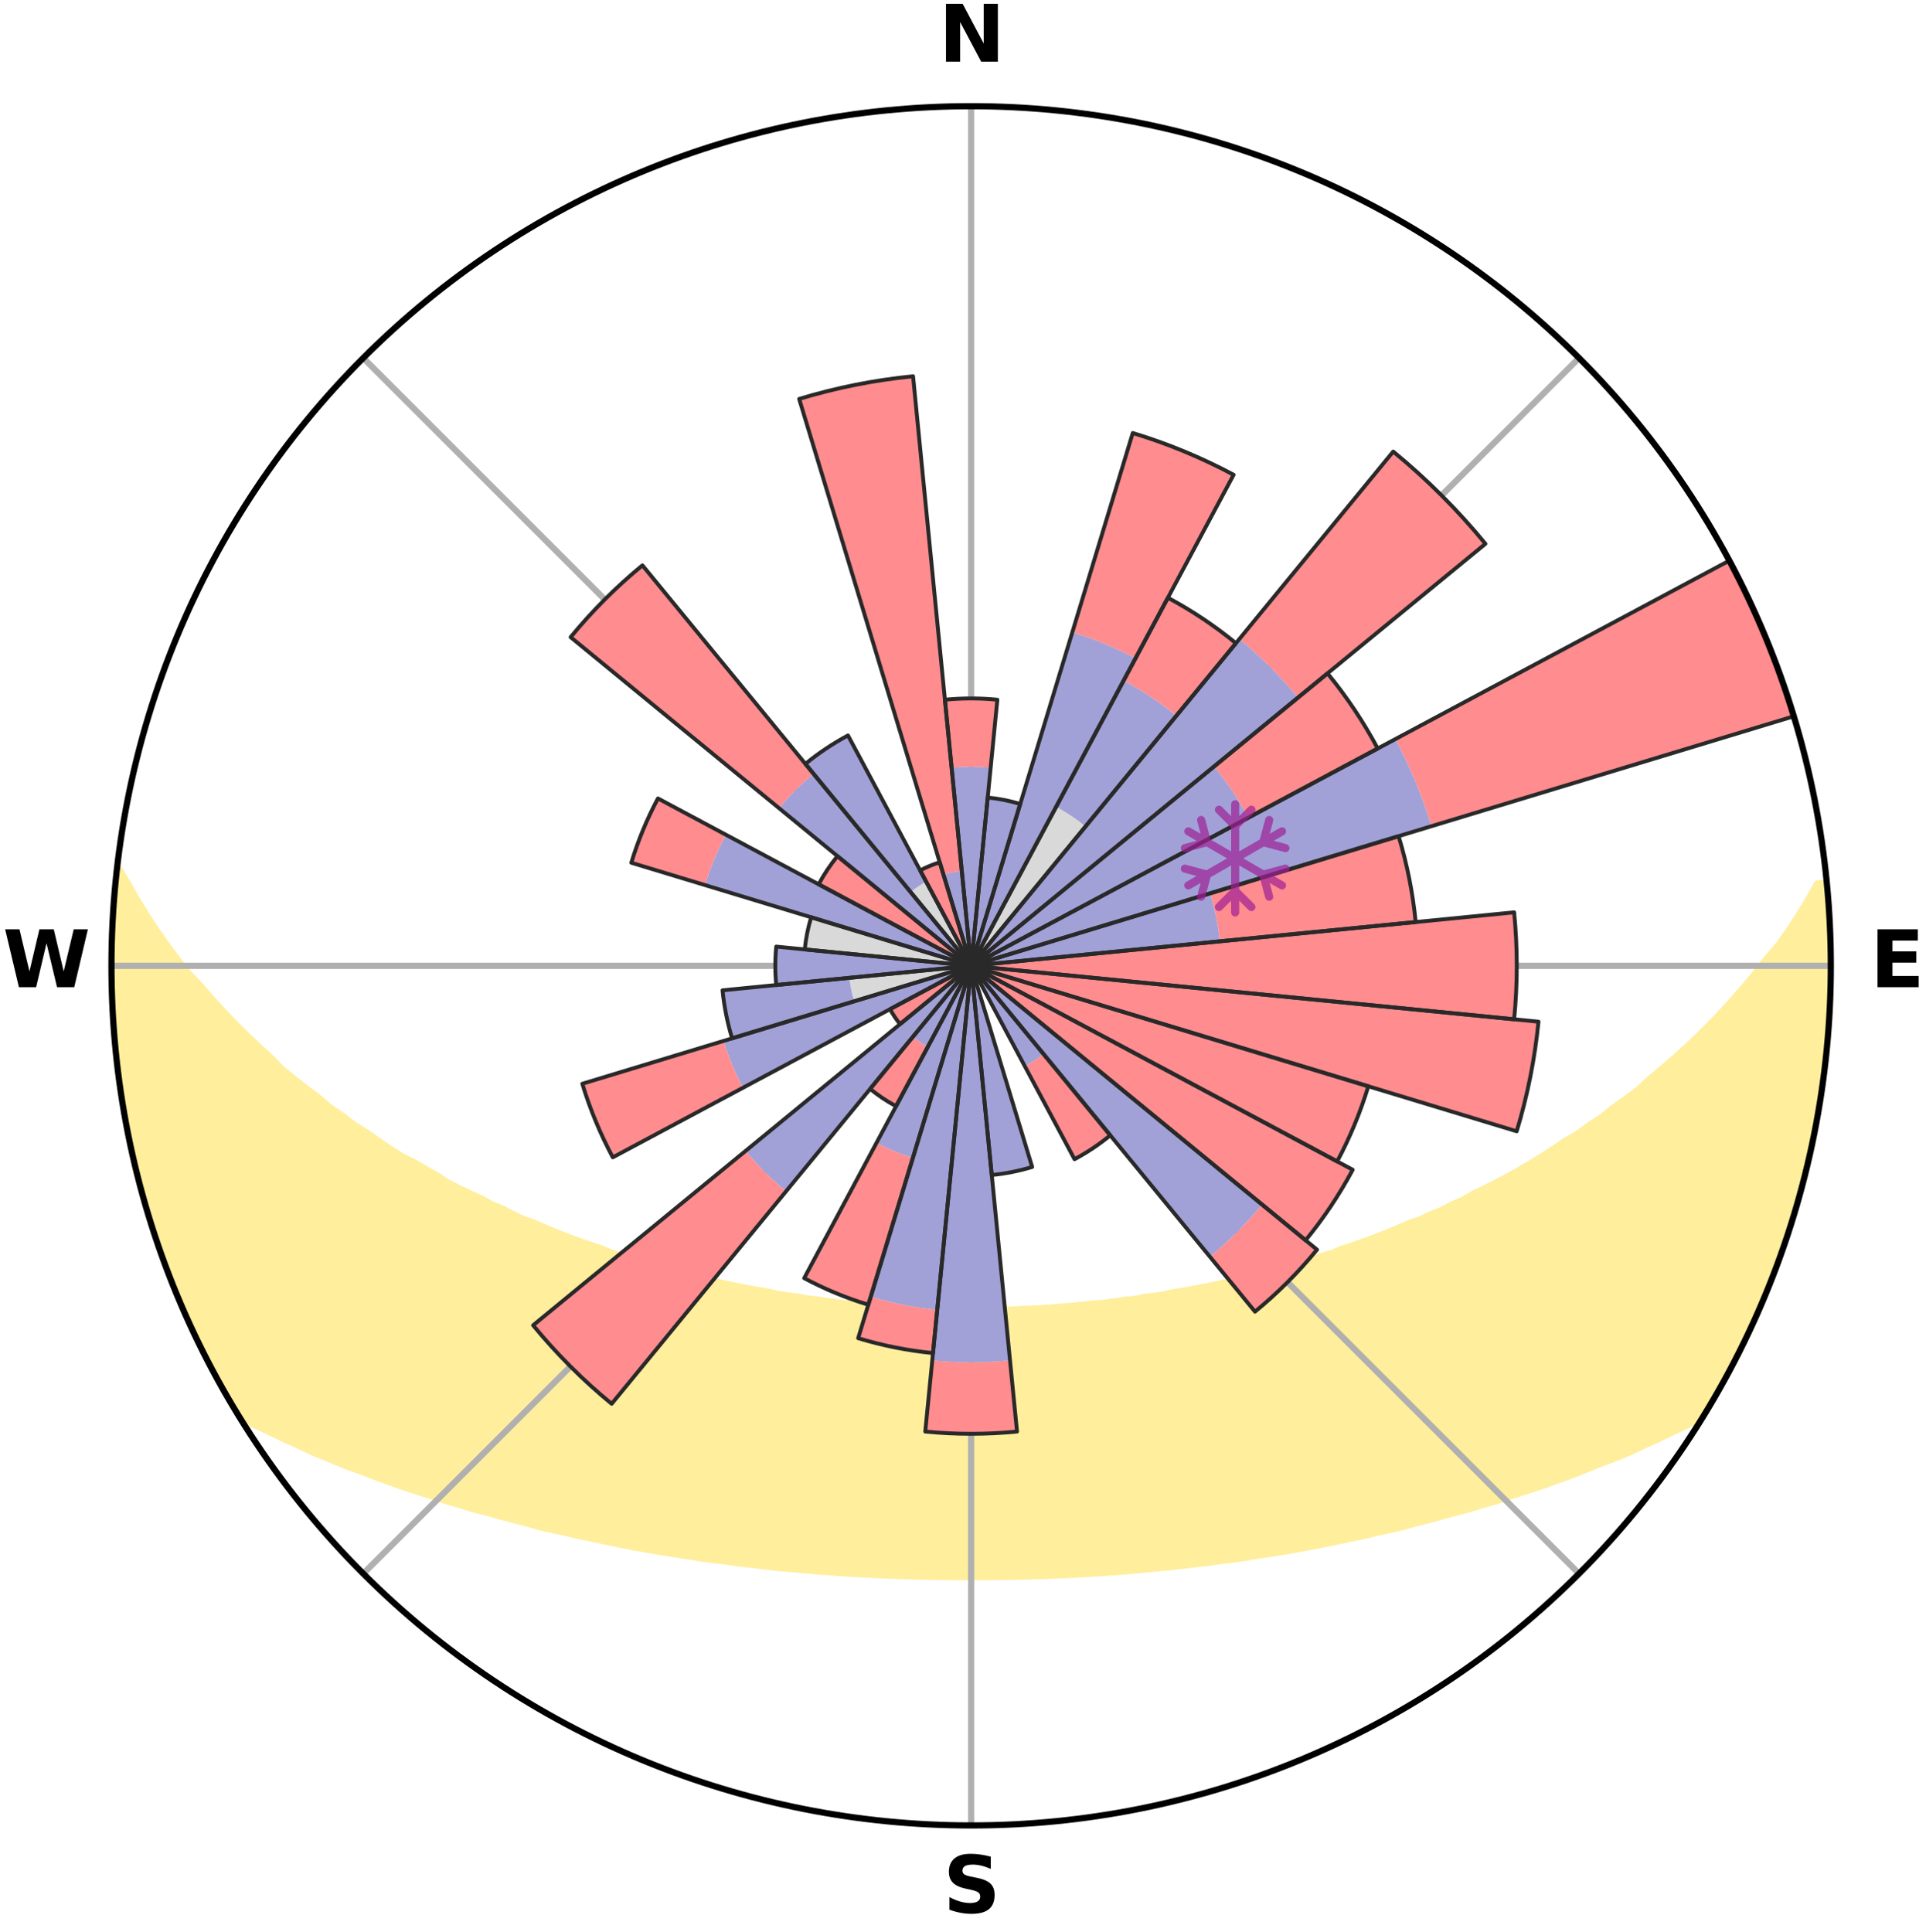 <?xml version="1.0" encoding="utf-8" standalone="no"?>
<!DOCTYPE svg PUBLIC "-//W3C//DTD SVG 1.1//EN"
  "http://www.w3.org/Graphics/SVG/1.1/DTD/svg11.dtd">
<svg xmlns:xlink="http://www.w3.org/1999/xlink" width="248.41pt" height="249.158pt" viewBox="0 0 248.41 249.158" xmlns="http://www.w3.org/2000/svg" version="1.1">
 <title>Ski Rose for Sellata - Arioso</title>
 <defs>
  <style type="text/css">*{stroke-linejoin: round; stroke-linecap: butt}</style>
 </defs>
 <g id="figure_1">
  <g id="patch_1">
   <path d="M 0 249.158 
L 248.41 249.158 
L 248.41 0 
L 0 0 
z
" style="fill: #ffffff"/>
  </g>
  <g id="axes_1">
   <g id="patch_2">
    <path d="M 236.135 124.579 
C 236.135 110.018 233.267 95.599 227.695 82.147 
C 222.122 68.695 213.955 56.471 203.659 46.175 
C 193.363 35.879 181.139 27.711 167.687 22.139 
C 154.235 16.567 139.815 13.699 125.255 13.699 
C 110.694 13.699 96.275 16.567 82.823 22.139 
C 69.371 27.711 57.147 35.879 46.851 46.175 
C 36.555 56.471 28.387 68.695 22.815 82.147 
C 17.243 95.599 14.375 110.018 14.375 124.579 
C 14.375 139.14 17.243 153.559 22.815 167.011 
C 28.387 180.463 36.555 192.687 46.851 202.983 
C 57.147 213.279 69.371 221.447 82.823 227.019 
C 96.275 232.591 110.694 235.459 125.255 235.459 
C 139.815 235.459 154.235 232.591 167.687 227.019 
C 181.139 221.447 193.363 213.279 203.659 202.983 
C 213.955 192.687 222.122 180.463 227.695 167.011 
C 233.267 153.559 236.135 139.14 236.135 124.579 
M 125.255 124.579 
C 125.255 124.579 125.255 124.579 125.255 124.579 
C 125.255 124.579 125.255 124.579 125.255 124.579 
C 125.255 124.579 125.255 124.579 125.255 124.579 
C 125.255 124.579 125.255 124.579 125.255 124.579 
C 125.255 124.579 125.255 124.579 125.255 124.579 
C 125.255 124.579 125.255 124.579 125.255 124.579 
C 125.255 124.579 125.255 124.579 125.255 124.579 
C 125.255 124.579 125.255 124.579 125.255 124.579 
C 125.255 124.579 125.255 124.579 125.255 124.579 
C 125.255 124.579 125.255 124.579 125.255 124.579 
C 125.255 124.579 125.255 124.579 125.255 124.579 
C 125.255 124.579 125.255 124.579 125.255 124.579 
C 125.255 124.579 125.255 124.579 125.255 124.579 
C 125.255 124.579 125.255 124.579 125.255 124.579 
C 125.255 124.579 125.255 124.579 125.255 124.579 
C 125.255 124.579 125.255 124.579 125.255 124.579 
z
" style="fill: #ffffff"/>
   </g>
   <g id="PolyCollection_1">
    <defs>
     <path id="m901effd30b" d="M 235.578 -135.202 
L 234.424 -135.091 
L 233.299 -133.082 
L 232.098 -131.114 
L 230.838 -129.189 
L 229.529 -127.31 
L 227.946 -125.475 
L 226.557 -123.695 
L 225.134 -121.964 
L 223.68 -120.282 
L 222.197 -118.65 
L 220.688 -117.068 
L 219.155 -115.538 
L 217.599 -114.058 
L 216.023 -112.629 
L 214.428 -111.252 
L 212.817 -109.926 
L 211.417 -108.61 
L 209.776 -107.383 
L 208.124 -106.207 
L 206.684 -105.03 
L 205.013 -103.952 
L 203.553 -102.865 
L 201.87 -101.885 
L 200.397 -100.887 
L 198.918 -99.932 
L 197.436 -99.019 
L 195.95 -98.147 
L 194.463 -97.317 
L 192.976 -96.528 
L 191.49 -95.779 
L 190.006 -95.07 
L 188.717 -94.309 
L 187.24 -93.674 
L 185.953 -92.982 
L 184.486 -92.419 
L 183.204 -91.793 
L 181.752 -91.299 
L 180.481 -90.736 
L 179.215 -90.203 
L 177.954 -89.698 
L 176.699 -89.222 
L 175.452 -88.774 
L 174.213 -88.352 
L 172.983 -87.956 
L 171.905 -87.472 
L 170.69 -87.125 
L 169.486 -86.802 
L 168.425 -86.385 
L 167.241 -86.106 
L 166.192 -85.731 
L 165.03 -85.492 
L 163.995 -85.157 
L 162.967 -84.839 
L 161.838 -84.655 
L 160.827 -84.373 
L 159.822 -84.106 
L 158.825 -83.856 
L 157.835 -83.62 
L 156.853 -83.4 
L 155.879 -83.193 
L 154.913 -82.999 
L 153.956 -82.818 
L 153.007 -82.65 
L 152.067 -82.492 
L 151.136 -82.345 
L 150.273 -82.106 
L 149.356 -81.981 
L 148.447 -81.864 
L 147.547 -81.756 
L 146.702 -81.562 
L 145.816 -81.471 
L 144.939 -81.386 
L 144.107 -81.223 
L 143.243 -81.152 
L 142.418 -81.007 
L 141.568 -80.949 
L 140.725 -80.894 
L 139.912 -80.773 
L 139.081 -80.728 
L 138.275 -80.623 
L 137.455 -80.585 
L 136.656 -80.494 
L 135.859 -80.411 
L 135.052 -80.386 
L 134.26 -80.316 
L 133.462 -80.295 
L 132.675 -80.237 
L 131.884 -80.219 
L 131.101 -80.173 
L 130.319 -80.133 
L 129.536 -80.122 
L 128.756 -80.093 
L 127.977 -80.07 
L 127.198 -80.064 
L 126.421 -80.052 
L 125.643 -80.047 
L 124.866 -80.047 
L 124.089 -80.055 
L 123.311 -80.069 
L 122.533 -80.077 
L 121.754 -80.101 
L 120.975 -80.132 
L 120.192 -80.146 
L 119.411 -80.187 
L 118.623 -80.203 
L 117.838 -80.256 
L 117.051 -80.316 
L 116.254 -80.339 
L 115.463 -80.411 
L 114.658 -80.439 
L 113.861 -80.523 
L 113.046 -80.557 
L 112.244 -80.655 
L 111.439 -80.762 
L 110.61 -80.809 
L 109.773 -80.859 
L 108.957 -80.988 
L 108.108 -81.048 
L 107.284 -81.194 
L 106.422 -81.267 
L 105.591 -81.432 
L 104.716 -81.518 
L 103.832 -81.611 
L 102.988 -81.805 
L 102.09 -81.915 
L 101.183 -82.033 
L 100.268 -82.16 
L 99.407 -82.399 
L 98.478 -82.547 
L 97.539 -82.706 
L 96.593 -82.876 
L 95.638 -83.057 
L 94.674 -83.252 
L 93.702 -83.459 
L 92.723 -83.68 
L 91.735 -83.916 
L 90.74 -84.167 
L 89.737 -84.434 
L 88.728 -84.717 
L 87.602 -84.901 
L 86.576 -85.219 
L 85.544 -85.555 
L 84.384 -85.794 
L 83.337 -86.169 
L 82.156 -86.448 
L 81.096 -86.864 
L 79.895 -87.188 
L 78.683 -87.534 
L 77.608 -88.018 
L 76.38 -88.413 
L 75.143 -88.835 
L 73.898 -89.283 
L 72.646 -89.758 
L 71.388 -90.262 
L 70.124 -90.795 
L 68.855 -91.357 
L 67.406 -91.85 
L 66.127 -92.475 
L 64.846 -93.132 
L 63.378 -93.728 
L 62.093 -94.452 
L 60.616 -95.121 
L 59.135 -95.829 
L 57.652 -96.577 
L 56.369 -97.444 
L 54.887 -98.27 
L 53.407 -99.136 
L 51.719 -99.974 
L 50.243 -100.928 
L 48.772 -101.924 
L 47.308 -102.963 
L 45.634 -103.988 
L 44.187 -105.116 
L 42.528 -106.239 
L 41.103 -107.458 
L 39.467 -108.679 
L 37.843 -109.951 
L 36.234 -111.275 
L 34.871 -112.68 
L 33.299 -114.102 
L 31.746 -115.575 
L 30.216 -117.099 
L 28.71 -118.674 
L 27.229 -120.299 
L 25.777 -121.974 
L 24.125 -123.697 
L 22.737 -125.474 
L 21.386 -127.299 
L 20.077 -129.171 
L 18.814 -131.089 
L 17.606 -133.051 
L 16.47 -135.054 
L 15.226 -137.115 
L 15.226 -137.115 
L 15.226 -137.115 
L 15.009 -135.195 
L 14.824 -133.27 
L 14.672 -131.343 
L 14.552 -129.412 
L 14.464 -127.48 
L 14.409 -125.546 
L 14.385 -123.612 
L 14.608 -121.682 
L 14.648 -119.75 
L 14.719 -117.818 
L 14.821 -115.888 
L 14.953 -113.958 
L 15.114 -112.03 
L 15.329 -110.107 
L 15.725 -108.21 
L 15.975 -106.292 
L 16.255 -104.377 
L 16.758 -102.505 
L 17.097 -100.601 
L 17.466 -98.701 
L 18.054 -96.855 
L 18.482 -94.968 
L 18.942 -93.088 
L 19.576 -91.259 
L 20.134 -89.406 
L 20.823 -87.598 
L 21.403 -85.751 
L 22.149 -83.965 
L 22.834 -82.155 
L 23.602 -80.379 
L 24.445 -78.637 
L 25.193 -76.852 
L 26.057 -75.121 
L 26.911 -73.384 
L 27.869 -71.703 
L 28.751 -69.98 
L 29.725 -68.308 
L 30.758 -66.672 
L 32.598 -65.55 
L 34.621 -64.59 
L 36.592 -63.643 
L 38.574 -62.75 
L 40.486 -61.853 
L 42.469 -61.055 
L 44.373 -60.243 
L 46.344 -59.53 
L 48.24 -58.802 
L 50.123 -58.108 
L 52.001 -57.454 
L 53.865 -56.833 
L 55.722 -56.249 
L 57.506 -55.638 
L 59.335 -55.114 
L 61.099 -54.565 
L 62.906 -54.107 
L 64.647 -53.616 
L 66.375 -53.153 
L 68.092 -52.716 
L 69.751 -52.244 
L 71.444 -51.858 
L 73.124 -51.494 
L 74.754 -51.1 
L 76.409 -50.781 
L 78.014 -50.425 
L 79.611 -50.096 
L 81.195 -49.78 
L 82.772 -49.49 
L 84.334 -49.212 
L 85.888 -48.957 
L 87.429 -48.712 
L 88.962 -48.489 
L 90.462 -48.233 
L 91.972 -48.034 
L 93.474 -47.854 
L 94.949 -47.643 
L 96.429 -47.482 
L 97.888 -47.298 
L 99.34 -47.127 
L 100.785 -46.97 
L 102.234 -46.861 
L 103.664 -46.725 
L 105.088 -46.601 
L 106.507 -46.488 
L 107.92 -46.385 
L 109.327 -46.293 
L 110.73 -46.209 
L 112.128 -46.135 
L 113.522 -46.07 
L 114.912 -46.014 
L 116.298 -45.966 
L 117.681 -45.925 
L 119.062 -45.893 
L 120.441 -45.869 
L 121.817 -45.842 
L 123.193 -45.834 
L 124.568 -45.834 
L 125.942 -45.836 
L 127.317 -45.838 
L 128.692 -45.847 
L 130.069 -45.864 
L 131.448 -45.889 
L 132.829 -45.921 
L 134.212 -45.961 
L 135.599 -46.009 
L 136.989 -46.066 
L 138.383 -46.131 
L 139.781 -46.205 
L 141.183 -46.288 
L 142.591 -46.381 
L 144.004 -46.483 
L 145.423 -46.596 
L 146.847 -46.72 
L 148.278 -46.856 
L 149.715 -47.003 
L 151.169 -47.13 
L 152.621 -47.301 
L 154.079 -47.485 
L 155.563 -47.638 
L 157.037 -47.849 
L 158.537 -48.036 
L 160.05 -48.228 
L 161.55 -48.484 
L 163.08 -48.714 
L 164.624 -48.952 
L 166.175 -49.214 
L 167.741 -49.485 
L 169.314 -49.782 
L 170.901 -50.091 
L 172.495 -50.427 
L 174.104 -50.776 
L 175.759 -51.096 
L 177.385 -51.495 
L 179.065 -51.859 
L 180.758 -52.246 
L 182.421 -52.711 
L 184.138 -53.148 
L 185.867 -53.612 
L 187.607 -54.102 
L 189.41 -54.566 
L 191.174 -55.115 
L 193.008 -55.633 
L 194.792 -56.245 
L 196.644 -56.833 
L 198.513 -57.451 
L 200.386 -58.108 
L 202.275 -58.798 
L 204.165 -59.53 
L 206.068 -60.297 
L 208.046 -61.051 
L 210.029 -61.85 
L 211.936 -62.75 
L 213.918 -63.643 
L 215.889 -64.59 
L 217.916 -65.547 
L 219.752 -66.671 
L 220.785 -68.307 
L 221.723 -70 
L 222.673 -71.685 
L 223.533 -73.419 
L 224.471 -75.112 
L 225.331 -76.845 
L 226.145 -78.601 
L 226.831 -80.413 
L 227.607 -82.183 
L 228.334 -83.975 
L 229.008 -85.787 
L 229.632 -87.617 
L 230.387 -89.402 
L 230.87 -91.279 
L 231.523 -93.101 
L 232.068 -94.957 
L 232.502 -96.843 
L 233.017 -98.708 
L 233.486 -100.585 
L 233.822 -102.491 
L 234.198 -104.388 
L 234.53 -106.293 
L 234.82 -108.204 
L 235.179 -110.107 
L 235.39 -112.031 
L 235.56 -113.958 
L 235.768 -115.881 
L 235.857 -117.814 
L 235.907 -119.748 
L 236.049 -121.678 
L 236.099 -123.612 
L 236.041 -125.546 
L 236.078 -127.481 
L 236.023 -129.415 
L 235.864 -131.344 
L 235.673 -133.269 
L 235.578 -135.202 
z
" style="stroke: #ffee9c"/>
    </defs>
    <g clip-path="url(#pd2af8da138)">
     <use xlink:href="#m901effd30b" x="0" y="249.158" style="fill: #ffee9c; stroke: #ffee9c"/>
    </g>
   </g>
   <g id="matplotlib.axis_1">
    <g id="xtick_1">
     <g id="line2d_1">
      <path d="M 125.255 124.579 
L 125.255 13.699 
" clip-path="url(#pd2af8da138)" style="fill: none; stroke: #b0b0b0; stroke-width: 0.8; stroke-linecap: square"/>
     </g>
     <g id="text_1">
      <!-- N -->
      <g transform="translate(121.07 7.958) scale(0.1 -0.1)">
       <defs>
        <path id="DejaVuSans-Bold-4e" d="M 588 4666 
L 1931 4666 
L 3628 1466 
L 3628 4666 
L 4769 4666 
L 4769 0 
L 3425 0 
L 1728 3200 
L 1728 0 
L 588 0 
L 588 4666 
z
" transform="scale(0.016)"/>
       </defs>
       <use xlink:href="#DejaVuSans-Bold-4e"/>
      </g>
     </g>
    </g>
    <g id="xtick_2">
     <g id="line2d_2">
      <path d="M 125.255 124.579 
L 203.659 46.175 
" clip-path="url(#pd2af8da138)" style="fill: none; stroke: #b0b0b0; stroke-width: 0.8; stroke-linecap: square"/>
     </g>
    </g>
    <g id="xtick_3">
     <g id="line2d_3">
      <path d="M 125.255 124.579 
L 236.135 124.579 
" clip-path="url(#pd2af8da138)" style="fill: none; stroke: #b0b0b0; stroke-width: 0.8; stroke-linecap: square"/>
     </g>
     <g id="text_2">
      <!-- E -->
      <g transform="translate(241.219 127.338) scale(0.1 -0.1)">
       <defs>
        <path id="DejaVuSans-Bold-45" d="M 588 4666 
L 3834 4666 
L 3834 3756 
L 1791 3756 
L 1791 2888 
L 3713 2888 
L 3713 1978 
L 1791 1978 
L 1791 909 
L 3903 909 
L 3903 0 
L 588 0 
L 588 4666 
z
" transform="scale(0.016)"/>
       </defs>
       <use xlink:href="#DejaVuSans-Bold-45"/>
      </g>
     </g>
    </g>
    <g id="xtick_4">
     <g id="line2d_4">
      <path d="M 125.255 124.579 
L 203.659 202.983 
" clip-path="url(#pd2af8da138)" style="fill: none; stroke: #b0b0b0; stroke-width: 0.8; stroke-linecap: square"/>
     </g>
    </g>
    <g id="xtick_5">
     <g id="line2d_5">
      <path d="M 125.255 124.579 
L 125.255 235.459 
" clip-path="url(#pd2af8da138)" style="fill: none; stroke: #b0b0b0; stroke-width: 0.8; stroke-linecap: square"/>
     </g>
     <g id="text_3">
      <!-- S -->
      <g transform="translate(121.654 246.718) scale(0.1 -0.1)">
       <defs>
        <path id="DejaVuSans-Bold-53" d="M 3834 4519 
L 3834 3531 
Q 3450 3703 3084 3790 
Q 2719 3878 2394 3878 
Q 1963 3878 1756 3759 
Q 1550 3641 1550 3391 
Q 1550 3203 1689 3098 
Q 1828 2994 2194 2919 
L 2706 2816 
Q 3484 2659 3812 2340 
Q 4141 2022 4141 1434 
Q 4141 663 3683 286 
Q 3225 -91 2284 -91 
Q 1841 -91 1394 -6 
Q 947 78 500 244 
L 500 1259 
Q 947 1022 1364 901 
Q 1781 781 2169 781 
Q 2563 781 2772 912 
Q 2981 1044 2981 1288 
Q 2981 1506 2839 1625 
Q 2697 1744 2272 1838 
L 1806 1941 
Q 1106 2091 782 2419 
Q 459 2747 459 3303 
Q 459 4000 909 4375 
Q 1359 4750 2203 4750 
Q 2588 4750 2994 4692 
Q 3400 4634 3834 4519 
z
" transform="scale(0.016)"/>
       </defs>
       <use xlink:href="#DejaVuSans-Bold-53"/>
      </g>
     </g>
    </g>
    <g id="xtick_6">
     <g id="line2d_6">
      <path d="M 125.255 124.579 
L 46.851 202.983 
" clip-path="url(#pd2af8da138)" style="fill: none; stroke: #b0b0b0; stroke-width: 0.8; stroke-linecap: square"/>
     </g>
    </g>
    <g id="xtick_7">
     <g id="line2d_7">
      <path d="M 125.255 124.579 
L 14.375 124.579 
" clip-path="url(#pd2af8da138)" style="fill: none; stroke: #b0b0b0; stroke-width: 0.8; stroke-linecap: square"/>
     </g>
     <g id="text_4">
      <!-- W -->
      <g transform="translate(0.36 127.338) scale(0.1 -0.1)">
       <defs>
        <path id="DejaVuSans-Bold-57" d="M 191 4666 
L 1344 4666 
L 2150 1275 
L 2950 4666 
L 4109 4666 
L 4909 1275 
L 5716 4666 
L 6859 4666 
L 5759 0 
L 4372 0 
L 3525 3547 
L 2688 0 
L 1300 0 
L 191 4666 
z
" transform="scale(0.016)"/>
       </defs>
       <use xlink:href="#DejaVuSans-Bold-57"/>
      </g>
     </g>
    </g>
    <g id="xtick_8">
     <g id="line2d_8">
      <path d="M 125.255 124.579 
L 46.851 46.175 
" clip-path="url(#pd2af8da138)" style="fill: none; stroke: #b0b0b0; stroke-width: 0.8; stroke-linecap: square"/>
     </g>
    </g>
   </g>
   <g id="matplotlib.axis_2"/>
   <g id="patch_3">
    <path d="M 125.255 124.579 
C 125.255 124.579 125.255 124.579 125.255 124.579 
C 125.255 124.579 125.255 124.579 125.255 124.579 
L 125.255 124.579 
C 125.255 124.579 125.255 124.579 125.255 124.579 
C 125.255 124.579 125.255 124.579 125.255 124.579 
z
" clip-path="url(#pd2af8da138)" style="fill: #d9d9d9"/>
   </g>
   <g id="patch_4">
    <path d="M 125.255 124.579 
C 125.255 124.579 125.255 124.579 125.255 124.579 
C 125.255 124.579 125.255 124.579 125.255 124.579 
L 125.255 124.579 
C 125.255 124.579 125.255 124.579 125.255 124.579 
C 125.255 124.579 125.255 124.579 125.255 124.579 
z
" clip-path="url(#pd2af8da138)" style="fill: #d9d9d9"/>
   </g>
   <g id="patch_5">
    <path d="M 125.255 124.579 
C 125.255 124.579 125.255 124.579 125.255 124.579 
C 125.255 124.579 125.255 124.579 125.255 124.579 
L 125.255 124.579 
C 125.255 124.579 125.255 124.579 125.255 124.579 
C 125.255 124.579 125.255 124.579 125.255 124.579 
z
" clip-path="url(#pd2af8da138)" style="fill: #d9d9d9"/>
   </g>
   <g id="patch_6">
    <path d="M 125.255 124.579 
C 125.255 124.579 125.255 124.579 125.255 124.579 
C 125.255 124.579 125.255 124.579 125.255 124.579 
L 140.006 106.605 
C 139.417 106.122 138.806 105.669 138.173 105.246 
C 137.54 104.823 136.887 104.432 136.216 104.073 
z
" clip-path="url(#pd2af8da138)" style="fill: #d9d9d9"/>
   </g>
   <g id="patch_7">
    <path d="M 125.255 124.579 
C 125.255 124.579 125.255 124.579 125.255 124.579 
C 125.255 124.579 125.255 124.579 125.255 124.579 
L 125.255 124.579 
C 125.255 124.579 125.255 124.579 125.255 124.579 
C 125.255 124.579 125.255 124.579 125.255 124.579 
z
" clip-path="url(#pd2af8da138)" style="fill: #d9d9d9"/>
   </g>
   <g id="patch_8">
    <path d="M 125.255 124.579 
C 125.255 124.579 125.255 124.579 125.255 124.579 
C 125.255 124.579 125.255 124.579 125.255 124.579 
L 125.255 124.579 
C 125.255 124.579 125.255 124.579 125.255 124.579 
C 125.255 124.579 125.255 124.579 125.255 124.579 
z
" clip-path="url(#pd2af8da138)" style="fill: #d9d9d9"/>
   </g>
   <g id="patch_9">
    <path d="M 125.255 124.579 
C 125.255 124.579 125.255 124.579 125.255 124.579 
C 125.255 124.579 125.255 124.579 125.255 124.579 
L 125.255 124.579 
C 125.255 124.579 125.255 124.579 125.255 124.579 
C 125.255 124.579 125.255 124.579 125.255 124.579 
z
" clip-path="url(#pd2af8da138)" style="fill: #d9d9d9"/>
   </g>
   <g id="patch_10">
    <path d="M 125.255 124.579 
C 125.255 124.579 125.255 124.579 125.255 124.579 
C 125.255 124.579 125.255 124.579 125.255 124.579 
L 125.255 124.579 
C 125.255 124.579 125.255 124.579 125.255 124.579 
C 125.255 124.579 125.255 124.579 125.255 124.579 
z
" clip-path="url(#pd2af8da138)" style="fill: #d9d9d9"/>
   </g>
   <g id="patch_11">
    <path d="M 125.255 124.579 
C 125.255 124.579 125.255 124.579 125.255 124.579 
C 125.255 124.579 125.255 124.579 125.255 124.579 
L 125.255 124.579 
C 125.255 124.579 125.255 124.579 125.255 124.579 
C 125.255 124.579 125.255 124.579 125.255 124.579 
z
" clip-path="url(#pd2af8da138)" style="fill: #d9d9d9"/>
   </g>
   <g id="patch_12">
    <path d="M 125.255 124.579 
C 125.255 124.579 125.255 124.579 125.255 124.579 
C 125.255 124.579 125.255 124.579 125.255 124.579 
L 125.255 124.579 
C 125.255 124.579 125.255 124.579 125.255 124.579 
C 125.255 124.579 125.255 124.579 125.255 124.579 
z
" clip-path="url(#pd2af8da138)" style="fill: #d9d9d9"/>
   </g>
   <g id="patch_13">
    <path d="M 125.255 124.579 
C 125.255 124.579 125.255 124.579 125.255 124.579 
C 125.255 124.579 125.255 124.579 125.255 124.579 
L 125.255 124.579 
C 125.255 124.579 125.255 124.579 125.255 124.579 
C 125.255 124.579 125.255 124.579 125.255 124.579 
z
" clip-path="url(#pd2af8da138)" style="fill: #d9d9d9"/>
   </g>
   <g id="patch_14">
    <path d="M 125.255 124.579 
C 125.255 124.579 125.255 124.579 125.255 124.579 
C 125.255 124.579 125.255 124.579 125.255 124.579 
L 125.255 124.579 
C 125.255 124.579 125.255 124.579 125.255 124.579 
C 125.255 124.579 125.255 124.579 125.255 124.579 
z
" clip-path="url(#pd2af8da138)" style="fill: #d9d9d9"/>
   </g>
   <g id="patch_15">
    <path d="M 125.255 124.579 
C 125.255 124.579 125.255 124.579 125.255 124.579 
C 125.255 124.579 125.255 124.579 125.255 124.579 
L 125.255 124.579 
C 125.255 124.579 125.255 124.579 125.255 124.579 
C 125.255 124.579 125.255 124.579 125.255 124.579 
z
" clip-path="url(#pd2af8da138)" style="fill: #d9d9d9"/>
   </g>
   <g id="patch_16">
    <path d="M 125.255 124.579 
C 125.255 124.579 125.255 124.579 125.255 124.579 
C 125.255 124.579 125.255 124.579 125.255 124.579 
L 125.255 124.579 
C 125.255 124.579 125.255 124.579 125.255 124.579 
C 125.255 124.579 125.255 124.579 125.255 124.579 
z
" clip-path="url(#pd2af8da138)" style="fill: #d9d9d9"/>
   </g>
   <g id="patch_17">
    <path d="M 125.255 124.579 
C 125.255 124.579 125.255 124.579 125.255 124.579 
C 125.255 124.579 125.255 124.579 125.255 124.579 
L 125.255 124.579 
C 125.255 124.579 125.255 124.579 125.255 124.579 
C 125.255 124.579 125.255 124.579 125.255 124.579 
z
" clip-path="url(#pd2af8da138)" style="fill: #d9d9d9"/>
   </g>
   <g id="patch_18">
    <path d="M 125.255 124.579 
C 125.255 124.579 125.255 124.579 125.255 124.579 
C 125.255 124.579 125.255 124.579 125.255 124.579 
L 125.255 124.579 
C 125.255 124.579 125.255 124.579 125.255 124.579 
C 125.255 124.579 125.255 124.579 125.255 124.579 
z
" clip-path="url(#pd2af8da138)" style="fill: #d9d9d9"/>
   </g>
   <g id="patch_19">
    <path d="M 125.255 124.579 
C 125.255 124.579 125.255 124.579 125.255 124.579 
C 125.255 124.579 125.255 124.579 125.255 124.579 
L 125.255 124.579 
C 125.255 124.579 125.255 124.579 125.255 124.579 
C 125.255 124.579 125.255 124.579 125.255 124.579 
z
" clip-path="url(#pd2af8da138)" style="fill: #d9d9d9"/>
   </g>
   <g id="patch_20">
    <path d="M 125.255 124.579 
C 125.255 124.579 125.255 124.579 125.255 124.579 
C 125.255 124.579 125.255 124.579 125.255 124.579 
L 125.255 124.579 
C 125.255 124.579 125.255 124.579 125.255 124.579 
C 125.255 124.579 125.255 124.579 125.255 124.579 
z
" clip-path="url(#pd2af8da138)" style="fill: #d9d9d9"/>
   </g>
   <g id="patch_21">
    <path d="M 125.255 124.579 
C 125.255 124.579 125.255 124.579 125.255 124.579 
C 125.255 124.579 125.255 124.579 125.255 124.579 
L 125.255 124.579 
C 125.255 124.579 125.255 124.579 125.255 124.579 
C 125.255 124.579 125.255 124.579 125.255 124.579 
z
" clip-path="url(#pd2af8da138)" style="fill: #d9d9d9"/>
   </g>
   <g id="patch_22">
    <path d="M 125.255 124.579 
C 125.255 124.579 125.255 124.579 125.255 124.579 
C 125.255 124.579 125.255 124.579 125.255 124.579 
L 125.255 124.579 
C 125.255 124.579 125.255 124.579 125.255 124.579 
C 125.255 124.579 125.255 124.579 125.255 124.579 
z
" clip-path="url(#pd2af8da138)" style="fill: #d9d9d9"/>
   </g>
   <g id="patch_23">
    <path d="M 125.255 124.579 
C 125.255 124.579 125.255 124.579 125.255 124.579 
C 125.255 124.579 125.255 124.579 125.255 124.579 
L 125.255 124.579 
C 125.255 124.579 125.255 124.579 125.255 124.579 
C 125.255 124.579 125.255 124.579 125.255 124.579 
z
" clip-path="url(#pd2af8da138)" style="fill: #d9d9d9"/>
   </g>
   <g id="patch_24">
    <path d="M 125.255 124.579 
C 125.255 124.579 125.255 124.579 125.255 124.579 
C 125.255 124.579 125.255 124.579 125.255 124.579 
L 125.255 124.579 
C 125.255 124.579 125.255 124.579 125.255 124.579 
C 125.255 124.579 125.255 124.579 125.255 124.579 
z
" clip-path="url(#pd2af8da138)" style="fill: #d9d9d9"/>
   </g>
   <g id="patch_25">
    <path d="M 125.255 124.579 
C 125.255 124.579 125.255 124.579 125.255 124.579 
C 125.255 124.579 125.255 124.579 125.255 124.579 
L 125.255 124.579 
C 125.255 124.579 125.255 124.579 125.255 124.579 
C 125.255 124.579 125.255 124.579 125.255 124.579 
z
" clip-path="url(#pd2af8da138)" style="fill: #d9d9d9"/>
   </g>
   <g id="patch_26">
    <path d="M 125.255 124.579 
C 125.255 124.579 125.255 124.579 125.255 124.579 
C 125.255 124.579 125.255 124.579 125.255 124.579 
L 109.561 126.125 
C 109.611 126.639 109.687 127.149 109.788 127.656 
C 109.888 128.162 110.014 128.663 110.164 129.157 
z
" clip-path="url(#pd2af8da138)" style="fill: #d9d9d9"/>
   </g>
   <g id="patch_27">
    <path d="M 125.255 124.579 
C 125.255 124.579 125.255 124.579 125.255 124.579 
C 125.255 124.579 125.255 124.579 125.255 124.579 
L 125.255 124.579 
C 125.255 124.579 125.255 124.579 125.255 124.579 
C 125.255 124.579 125.255 124.579 125.255 124.579 
z
" clip-path="url(#pd2af8da138)" style="fill: #d9d9d9"/>
   </g>
   <g id="patch_28">
    <path d="M 125.255 124.579 
C 125.255 124.579 125.255 124.579 125.255 124.579 
C 125.255 124.579 125.255 124.579 125.255 124.579 
L 104.62 118.32 
C 104.416 118.995 104.244 119.68 104.106 120.372 
C 103.969 121.065 103.865 121.763 103.796 122.466 
z
" clip-path="url(#pd2af8da138)" style="fill: #d9d9d9"/>
   </g>
   <g id="patch_29">
    <path d="M 125.255 124.579 
C 125.255 124.579 125.255 124.579 125.255 124.579 
C 125.255 124.579 125.255 124.579 125.255 124.579 
L 125.255 124.579 
C 125.255 124.579 125.255 124.579 125.255 124.579 
C 125.255 124.579 125.255 124.579 125.255 124.579 
z
" clip-path="url(#pd2af8da138)" style="fill: #d9d9d9"/>
   </g>
   <g id="patch_30">
    <path d="M 125.255 124.579 
C 125.255 124.579 125.255 124.579 125.255 124.579 
C 125.255 124.579 125.255 124.579 125.255 124.579 
L 125.255 124.579 
C 125.255 124.579 125.255 124.579 125.255 124.579 
C 125.255 124.579 125.255 124.579 125.255 124.579 
z
" clip-path="url(#pd2af8da138)" style="fill: #d9d9d9"/>
   </g>
   <g id="patch_31">
    <path d="M 125.255 124.579 
C 125.255 124.579 125.255 124.579 125.255 124.579 
C 125.255 124.579 125.255 124.579 125.255 124.579 
L 125.255 124.579 
C 125.255 124.579 125.255 124.579 125.255 124.579 
C 125.255 124.579 125.255 124.579 125.255 124.579 
z
" clip-path="url(#pd2af8da138)" style="fill: #d9d9d9"/>
   </g>
   <g id="patch_32">
    <path d="M 125.255 124.579 
C 125.255 124.579 125.255 124.579 125.255 124.579 
C 125.255 124.579 125.255 124.579 125.255 124.579 
L 119.455 113.728 
C 119.1 113.918 118.754 114.125 118.419 114.349 
C 118.084 114.573 117.761 114.813 117.449 115.068 
z
" clip-path="url(#pd2af8da138)" style="fill: #d9d9d9"/>
   </g>
   <g id="patch_33">
    <path d="M 125.255 124.579 
C 125.255 124.579 125.255 124.579 125.255 124.579 
C 125.255 124.579 125.255 124.579 125.255 124.579 
L 125.255 124.579 
C 125.255 124.579 125.255 124.579 125.255 124.579 
C 125.255 124.579 125.255 124.579 125.255 124.579 
z
" clip-path="url(#pd2af8da138)" style="fill: #d9d9d9"/>
   </g>
   <g id="patch_34">
    <path d="M 125.255 124.579 
C 125.255 124.579 125.255 124.579 125.255 124.579 
C 125.255 124.579 125.255 124.579 125.255 124.579 
L 125.255 124.579 
C 125.255 124.579 125.255 124.579 125.255 124.579 
C 125.255 124.579 125.255 124.579 125.255 124.579 
z
" clip-path="url(#pd2af8da138)" style="fill: #d9d9d9"/>
   </g>
   <g id="patch_35">
    <path d="M 125.255 124.579 
C 125.255 124.579 125.255 124.579 125.255 124.579 
C 125.255 124.579 125.255 124.579 125.255 124.579 
L 127.772 99.02 
C 126.936 98.938 126.095 98.897 125.255 98.897 
C 124.414 98.897 123.574 98.938 122.738 99.02 
z
" clip-path="url(#pd2af8da138)" style="fill: #a1a1d8"/>
   </g>
   <g id="patch_36">
    <path d="M 125.255 124.579 
C 125.255 124.579 125.255 124.579 125.255 124.579 
C 125.255 124.579 125.255 124.579 125.255 124.579 
L 131.587 103.706 
C 130.903 103.499 130.21 103.325 129.51 103.186 
C 128.81 103.047 128.103 102.942 127.393 102.872 
z
" clip-path="url(#pd2af8da138)" style="fill: #a1a1d8"/>
   </g>
   <g id="patch_37">
    <path d="M 125.255 124.579 
C 125.255 124.579 125.255 124.579 125.255 124.579 
C 125.255 124.579 125.255 124.579 125.255 124.579 
L 146.452 84.922 
C 145.154 84.228 143.823 83.598 142.463 83.035 
C 141.103 82.472 139.717 81.976 138.308 81.548 
z
" clip-path="url(#pd2af8da138)" style="fill: #a1a1d8"/>
   </g>
   <g id="patch_38">
    <path d="M 136.216 104.073 
C 136.887 104.432 137.54 104.823 138.173 105.246 
C 138.806 105.669 139.417 106.122 140.006 106.605 
L 151.724 92.326 
C 150.669 91.46 149.571 90.646 148.435 89.887 
C 147.3 89.128 146.128 88.426 144.923 87.782 
z
" clip-path="url(#pd2af8da138)" style="fill: #a1a1d8"/>
   </g>
   <g id="patch_39">
    <path d="M 125.255 124.579 
C 125.255 124.579 125.255 124.579 125.255 124.579 
C 125.255 124.579 125.255 124.579 125.255 124.579 
L 167.407 89.985 
C 166.275 88.606 165.076 87.282 163.814 86.02 
C 162.552 84.758 161.228 83.559 159.849 82.426 
z
" clip-path="url(#pd2af8da138)" style="fill: #a1a1d8"/>
   </g>
   <g id="patch_40">
    <path d="M 125.255 124.579 
C 125.255 124.579 125.255 124.579 125.255 124.579 
C 125.255 124.579 125.255 124.579 125.255 124.579 
L 161.009 105.468 
C 160.383 104.298 159.701 103.159 158.963 102.056 
C 158.226 100.952 157.435 99.886 156.593 98.86 
z
" clip-path="url(#pd2af8da138)" style="fill: #a1a1d8"/>
   </g>
   <g id="patch_41">
    <path d="M 125.255 124.579 
C 125.255 124.579 125.255 124.579 125.255 124.579 
C 125.255 124.579 125.255 124.579 125.255 124.579 
L 184.627 106.569 
C 184.038 104.625 183.353 102.712 182.576 100.836 
C 181.799 98.96 180.93 97.123 179.973 95.332 
z
" clip-path="url(#pd2af8da138)" style="fill: #a1a1d8"/>
   </g>
   <g id="patch_42">
    <path d="M 125.255 124.579 
C 125.255 124.579 125.255 124.579 125.255 124.579 
C 125.255 124.579 125.255 124.579 125.255 124.579 
L 157.318 121.421 
C 157.215 120.372 157.06 119.328 156.855 118.293 
C 156.649 117.259 156.392 116.236 156.086 115.226 
z
" clip-path="url(#pd2af8da138)" style="fill: #a1a1d8"/>
   </g>
   <g id="patch_43">
    <path d="M 125.255 124.579 
C 125.255 124.579 125.255 124.579 125.255 124.579 
C 125.255 124.579 125.255 124.579 125.255 124.579 
L 125.255 124.579 
C 125.255 124.579 125.255 124.579 125.255 124.579 
C 125.255 124.579 125.255 124.579 125.255 124.579 
z
" clip-path="url(#pd2af8da138)" style="fill: #a1a1d8"/>
   </g>
   <g id="patch_44">
    <path d="M 125.255 124.579 
C 125.255 124.579 125.255 124.579 125.255 124.579 
C 125.255 124.579 125.255 124.579 125.255 124.579 
L 125.255 124.579 
C 125.255 124.579 125.255 124.579 125.255 124.579 
C 125.255 124.579 125.255 124.579 125.255 124.579 
z
" clip-path="url(#pd2af8da138)" style="fill: #a1a1d8"/>
   </g>
   <g id="patch_45">
    <path d="M 125.255 124.579 
C 125.255 124.579 125.255 124.579 125.255 124.579 
C 125.255 124.579 125.255 124.579 125.255 124.579 
L 125.255 124.579 
C 125.255 124.579 125.255 124.579 125.255 124.579 
C 125.255 124.579 125.255 124.579 125.255 124.579 
z
" clip-path="url(#pd2af8da138)" style="fill: #a1a1d8"/>
   </g>
   <g id="patch_46">
    <path d="M 125.255 124.579 
C 125.255 124.579 125.255 124.579 125.255 124.579 
C 125.255 124.579 125.255 124.579 125.255 124.579 
L 125.255 124.579 
C 125.255 124.579 125.255 124.579 125.255 124.579 
C 125.255 124.579 125.255 124.579 125.255 124.579 
z
" clip-path="url(#pd2af8da138)" style="fill: #a1a1d8"/>
   </g>
   <g id="patch_47">
    <path d="M 125.255 124.579 
C 125.255 124.579 125.255 124.579 125.255 124.579 
C 125.255 124.579 125.255 124.579 125.255 124.579 
L 156.055 162.11 
C 157.284 161.102 158.462 160.034 159.586 158.91 
C 160.71 157.786 161.777 156.608 162.786 155.38 
z
" clip-path="url(#pd2af8da138)" style="fill: #a1a1d8"/>
   </g>
   <g id="patch_48">
    <path d="M 125.255 124.579 
C 125.255 124.579 125.255 124.579 125.255 124.579 
C 125.255 124.579 125.255 124.579 125.255 124.579 
L 132.187 137.548 
C 132.612 137.321 133.025 137.074 133.425 136.806 
C 133.825 136.539 134.212 136.252 134.584 135.947 
z
" clip-path="url(#pd2af8da138)" style="fill: #a1a1d8"/>
   </g>
   <g id="patch_49">
    <path d="M 125.255 124.579 
C 125.255 124.579 125.255 124.579 125.255 124.579 
C 125.255 124.579 125.255 124.579 125.255 124.579 
L 125.255 124.579 
C 125.255 124.579 125.255 124.579 125.255 124.579 
C 125.255 124.579 125.255 124.579 125.255 124.579 
z
" clip-path="url(#pd2af8da138)" style="fill: #a1a1d8"/>
   </g>
   <g id="patch_50">
    <path d="M 125.255 124.579 
C 125.255 124.579 125.255 124.579 125.255 124.579 
C 125.255 124.579 125.255 124.579 125.255 124.579 
L 127.913 151.565 
C 128.796 151.478 129.674 151.347 130.545 151.174 
C 131.415 151.001 132.277 150.785 133.126 150.528 
z
" clip-path="url(#pd2af8da138)" style="fill: #a1a1d8"/>
   </g>
   <g id="patch_51">
    <path d="M 125.255 124.579 
C 125.255 124.579 125.255 124.579 125.255 124.579 
C 125.255 124.579 125.255 124.579 125.255 124.579 
L 120.241 175.487 
C 121.907 175.651 123.58 175.733 125.255 175.733 
C 126.929 175.733 128.603 175.651 130.269 175.487 
z
" clip-path="url(#pd2af8da138)" style="fill: #a1a1d8"/>
   </g>
   <g id="patch_52">
    <path d="M 125.255 124.579 
C 125.255 124.579 125.255 124.579 125.255 124.579 
C 125.255 124.579 125.255 124.579 125.255 124.579 
L 112.307 167.263 
C 113.704 167.687 115.121 168.042 116.553 168.327 
C 117.985 168.612 119.43 168.826 120.883 168.969 
z
" clip-path="url(#pd2af8da138)" style="fill: #a1a1d8"/>
   </g>
   <g id="patch_53">
    <path d="M 125.255 124.579 
C 125.255 124.579 125.255 124.579 125.255 124.579 
C 125.255 124.579 125.255 124.579 125.255 124.579 
L 113.049 147.414 
C 113.797 147.813 114.563 148.176 115.346 148.5 
C 116.129 148.825 116.928 149.11 117.739 149.356 
z
" clip-path="url(#pd2af8da138)" style="fill: #a1a1d8"/>
   </g>
   <g id="patch_54">
    <path d="M 125.255 124.579 
C 125.255 124.579 125.255 124.579 125.255 124.579 
C 125.255 124.579 125.255 124.579 125.255 124.579 
L 117.733 133.744 
C 118.033 133.99 118.345 134.222 118.668 134.437 
C 118.991 134.653 119.324 134.852 119.666 135.035 
z
" clip-path="url(#pd2af8da138)" style="fill: #a1a1d8"/>
   </g>
   <g id="patch_55">
    <path d="M 125.255 124.579 
C 125.255 124.579 125.255 124.579 125.255 124.579 
C 125.255 124.579 125.255 124.579 125.255 124.579 
L 96.161 148.455 
C 96.943 149.408 97.771 150.321 98.642 151.192 
C 99.513 152.063 100.426 152.891 101.379 153.672 
z
" clip-path="url(#pd2af8da138)" style="fill: #a1a1d8"/>
   </g>
   <g id="patch_56">
    <path d="M 125.255 124.579 
C 125.255 124.579 125.255 124.579 125.255 124.579 
C 125.255 124.579 125.255 124.579 125.255 124.579 
L 125.255 124.579 
C 125.255 124.579 125.255 124.579 125.255 124.579 
C 125.255 124.579 125.255 124.579 125.255 124.579 
z
" clip-path="url(#pd2af8da138)" style="fill: #a1a1d8"/>
   </g>
   <g id="patch_57">
    <path d="M 125.255 124.579 
C 125.255 124.579 125.255 124.579 125.255 124.579 
C 125.255 124.579 125.255 124.579 125.255 124.579 
L 93.319 134.267 
C 93.636 135.312 94.004 136.341 94.422 137.35 
C 94.84 138.359 95.308 139.347 95.823 140.311 
z
" clip-path="url(#pd2af8da138)" style="fill: #a1a1d8"/>
   </g>
   <g id="patch_58">
    <path d="M 110.164 129.157 
C 110.014 128.663 109.888 128.162 109.788 127.656 
C 109.687 127.149 109.611 126.639 109.561 126.125 
L 93.191 127.737 
C 93.295 128.787 93.449 129.83 93.655 130.865 
C 93.861 131.899 94.117 132.923 94.423 133.932 
z
" clip-path="url(#pd2af8da138)" style="fill: #a1a1d8"/>
   </g>
   <g id="patch_59">
    <path d="M 125.255 124.579 
C 125.255 124.579 125.255 124.579 125.255 124.579 
C 125.255 124.579 125.255 124.579 125.255 124.579 
L 100.118 122.103 
C 100.037 122.926 99.997 123.752 99.997 124.579 
C 99.997 125.406 100.037 126.232 100.118 127.055 
z
" clip-path="url(#pd2af8da138)" style="fill: #a1a1d8"/>
   </g>
   <g id="patch_60">
    <path d="M 103.796 122.466 
C 103.865 121.763 103.969 121.065 104.106 120.372 
C 104.244 119.68 104.416 118.995 104.62 118.32 
L 104.62 118.32 
C 104.416 118.995 104.244 119.68 104.106 120.372 
C 103.969 121.065 103.865 121.763 103.796 122.466 
z
" clip-path="url(#pd2af8da138)" style="fill: #a1a1d8"/>
   </g>
   <g id="patch_61">
    <path d="M 125.255 124.579 
C 125.255 124.579 125.255 124.579 125.255 124.579 
C 125.255 124.579 125.255 124.579 125.255 124.579 
L 93.619 107.669 
C 93.066 108.705 92.563 109.767 92.114 110.852 
C 91.665 111.936 91.269 113.043 90.928 114.166 
z
" clip-path="url(#pd2af8da138)" style="fill: #a1a1d8"/>
   </g>
   <g id="patch_62">
    <path d="M 125.255 124.579 
C 125.255 124.579 125.255 124.579 125.255 124.579 
C 125.255 124.579 125.255 124.579 125.255 124.579 
L 125.255 124.579 
C 125.255 124.579 125.255 124.579 125.255 124.579 
C 125.255 124.579 125.255 124.579 125.255 124.579 
z
" clip-path="url(#pd2af8da138)" style="fill: #a1a1d8"/>
   </g>
   <g id="patch_63">
    <path d="M 125.255 124.579 
C 125.255 124.579 125.255 124.579 125.255 124.579 
C 125.255 124.579 125.255 124.579 125.255 124.579 
L 104.922 99.804 
C 104.111 100.469 103.334 101.174 102.592 101.916 
C 101.85 102.658 101.145 103.436 100.479 104.246 
z
" clip-path="url(#pd2af8da138)" style="fill: #a1a1d8"/>
   </g>
   <g id="patch_64">
    <path d="M 117.449 115.068 
C 117.761 114.813 118.084 114.573 118.419 114.349 
C 118.754 114.125 119.1 113.918 119.455 113.728 
L 109.371 94.863 
C 108.398 95.382 107.452 95.95 106.535 96.563 
C 105.618 97.175 104.731 97.833 103.879 98.532 
z
" clip-path="url(#pd2af8da138)" style="fill: #a1a1d8"/>
   </g>
   <g id="patch_65">
    <path d="M 125.255 124.579 
C 125.255 124.579 125.255 124.579 125.255 124.579 
C 125.255 124.579 125.255 124.579 125.255 124.579 
L 125.255 124.579 
C 125.255 124.579 125.255 124.579 125.255 124.579 
C 125.255 124.579 125.255 124.579 125.255 124.579 
z
" clip-path="url(#pd2af8da138)" style="fill: #a1a1d8"/>
   </g>
   <g id="patch_66">
    <path d="M 125.255 124.579 
C 125.255 124.579 125.255 124.579 125.255 124.579 
C 125.255 124.579 125.255 124.579 125.255 124.579 
L 124.049 112.335 
C 123.648 112.374 123.249 112.433 122.855 112.512 
C 122.46 112.59 122.069 112.688 121.683 112.805 
z
" clip-path="url(#pd2af8da138)" style="fill: #a1a1d8"/>
   </g>
   <g id="patch_67">
    <path d="M 122.738 99.02 
C 123.574 98.938 124.414 98.897 125.255 98.897 
C 126.095 98.897 126.936 98.938 127.772 99.02 
L 128.635 90.257 
C 127.512 90.146 126.384 90.091 125.255 90.091 
C 124.126 90.091 122.998 90.146 121.874 90.257 
z
" clip-path="url(#pd2af8da138)" style="fill: #ff8c8e"/>
   </g>
   <g id="patch_68">
    <path d="M 127.393 102.872 
C 128.103 102.942 128.81 103.047 129.51 103.186 
C 130.21 103.325 130.903 103.499 131.587 103.706 
L 131.587 103.706 
C 130.903 103.499 130.21 103.325 129.51 103.186 
C 128.81 103.047 128.103 102.942 127.393 102.872 
z
" clip-path="url(#pd2af8da138)" style="fill: #ff8c8e"/>
   </g>
   <g id="patch_69">
    <path d="M 138.308 81.548 
C 139.717 81.976 141.103 82.472 142.463 83.035 
C 143.823 83.598 145.154 84.228 146.452 84.922 
L 159.11 61.241 
C 157.036 60.133 154.91 59.128 152.738 58.228 
C 150.567 57.328 148.352 56.536 146.102 55.854 
z
" clip-path="url(#pd2af8da138)" style="fill: #ff8c8e"/>
   </g>
   <g id="patch_70">
    <path d="M 144.923 87.782 
C 146.128 88.426 147.3 89.128 148.435 89.887 
C 149.571 90.646 150.669 91.46 151.724 92.326 
L 159.405 82.966 
C 158.043 81.849 156.627 80.798 155.162 79.819 
C 153.697 78.84 152.185 77.934 150.631 77.103 
z
" clip-path="url(#pd2af8da138)" style="fill: #ff8c8e"/>
   </g>
   <g id="patch_71">
    <path d="M 159.849 82.426 
C 161.228 83.559 162.552 84.758 163.814 86.02 
C 165.076 87.282 166.275 88.606 167.407 89.985 
L 191.588 70.141 
C 189.806 67.969 187.919 65.887 185.933 63.901 
C 183.947 61.915 181.864 60.028 179.693 58.246 
z
" clip-path="url(#pd2af8da138)" style="fill: #ff8c8e"/>
   </g>
   <g id="patch_72">
    <path d="M 156.593 98.86 
C 157.435 99.886 158.226 100.952 158.963 102.056 
C 159.701 103.159 160.383 104.298 161.009 105.468 
L 177.697 96.548 
C 176.779 94.832 175.778 93.161 174.697 91.543 
C 173.615 89.925 172.455 88.361 171.22 86.856 
z
" clip-path="url(#pd2af8da138)" style="fill: #ff8c8e"/>
   </g>
   <g id="patch_73">
    <path d="M 179.973 95.332 
C 180.93 97.123 181.799 98.96 182.576 100.836 
C 183.353 102.712 184.038 104.625 184.627 106.569 
L 231.36 92.392 
C 230.307 88.919 229.083 85.5 227.695 82.147 
C 226.306 78.794 224.753 75.511 223.042 72.311 
z
" clip-path="url(#pd2af8da138)" style="fill: #ff8c8e"/>
   </g>
   <g id="patch_74">
    <path d="M 156.086 115.226 
C 156.392 116.236 156.649 117.259 156.855 118.293 
C 157.06 119.328 157.215 120.372 157.318 121.421 
L 182.593 118.932 
C 182.408 117.055 182.132 115.188 181.764 113.339 
C 181.396 111.489 180.937 109.659 180.39 107.854 
z
" clip-path="url(#pd2af8da138)" style="fill: #ff8c8e"/>
   </g>
   <g id="patch_75">
    <path d="M 125.255 124.579 
C 125.255 124.579 125.255 124.579 125.255 124.579 
C 125.255 124.579 125.255 124.579 125.255 124.579 
L 195.289 131.477 
C 195.515 129.184 195.628 126.882 195.628 124.579 
C 195.628 122.276 195.515 119.974 195.289 117.681 
z
" clip-path="url(#pd2af8da138)" style="fill: #ff8c8e"/>
   </g>
   <g id="patch_76">
    <path d="M 125.255 124.579 
C 125.255 124.579 125.255 124.579 125.255 124.579 
C 125.255 124.579 125.255 124.579 125.255 124.579 
L 195.618 145.923 
C 196.316 143.62 196.901 141.284 197.371 138.924 
C 197.84 136.563 198.194 134.181 198.43 131.786 
z
" clip-path="url(#pd2af8da138)" style="fill: #ff8c8e"/>
   </g>
   <g id="patch_77">
    <path d="M 125.255 124.579 
C 125.255 124.579 125.255 124.579 125.255 124.579 
C 125.255 124.579 125.255 124.579 125.255 124.579 
L 172.464 149.813 
C 173.29 148.268 174.039 146.683 174.71 145.064 
C 175.38 143.445 175.971 141.795 176.48 140.118 
z
" clip-path="url(#pd2af8da138)" style="fill: #ff8c8e"/>
   </g>
   <g id="patch_78">
    <path d="M 125.255 124.579 
C 125.255 124.579 125.255 124.579 125.255 124.579 
C 125.255 124.579 125.255 124.579 125.255 124.579 
L 168.392 159.981 
C 169.551 158.569 170.64 157.101 171.655 155.582 
C 172.669 154.064 173.609 152.496 174.47 150.885 
z
" clip-path="url(#pd2af8da138)" style="fill: #ff8c8e"/>
   </g>
   <g id="patch_79">
    <path d="M 162.786 155.38 
C 161.777 156.608 160.71 157.786 159.586 158.91 
C 158.462 160.034 157.284 161.102 156.055 162.11 
L 161.865 169.189 
C 163.326 167.991 164.726 166.722 166.062 165.386 
C 167.397 164.05 168.667 162.65 169.865 161.19 
z
" clip-path="url(#pd2af8da138)" style="fill: #ff8c8e"/>
   </g>
   <g id="patch_80">
    <path d="M 134.584 135.947 
C 134.212 136.252 133.825 136.539 133.425 136.806 
C 133.025 137.074 132.612 137.321 132.187 137.548 
L 138.589 149.526 
C 139.406 149.09 140.2 148.613 140.97 148.099 
C 141.74 147.585 142.484 147.033 143.2 146.445 
z
" clip-path="url(#pd2af8da138)" style="fill: #ff8c8e"/>
   </g>
   <g id="patch_81">
    <path d="M 125.255 124.579 
C 125.255 124.579 125.255 124.579 125.255 124.579 
C 125.255 124.579 125.255 124.579 125.255 124.579 
L 125.255 124.579 
C 125.255 124.579 125.255 124.579 125.255 124.579 
C 125.255 124.579 125.255 124.579 125.255 124.579 
z
" clip-path="url(#pd2af8da138)" style="fill: #ff8c8e"/>
   </g>
   <g id="patch_82">
    <path d="M 133.126 150.528 
C 132.277 150.785 131.415 151.001 130.545 151.174 
C 129.674 151.347 128.796 151.478 127.913 151.565 
L 127.913 151.565 
C 128.796 151.478 129.674 151.347 130.545 151.174 
C 131.415 151.001 132.277 150.785 133.126 150.528 
z
" clip-path="url(#pd2af8da138)" style="fill: #ff8c8e"/>
   </g>
   <g id="patch_83">
    <path d="M 130.269 175.487 
C 128.603 175.651 126.929 175.733 125.255 175.733 
C 123.58 175.733 121.907 175.651 120.241 175.487 
L 119.338 184.654 
C 121.304 184.847 123.279 184.944 125.255 184.944 
C 127.231 184.944 129.205 184.847 131.172 184.654 
z
" clip-path="url(#pd2af8da138)" style="fill: #ff8c8e"/>
   </g>
   <g id="patch_84">
    <path d="M 120.883 168.969 
C 119.43 168.826 117.985 168.612 116.553 168.327 
C 115.121 168.042 113.704 167.687 112.307 167.263 
L 110.684 172.612 
C 112.257 173.089 113.851 173.488 115.462 173.809 
C 117.074 174.129 118.7 174.37 120.335 174.531 
z
" clip-path="url(#pd2af8da138)" style="fill: #ff8c8e"/>
   </g>
   <g id="patch_85">
    <path d="M 117.739 149.356 
C 116.928 149.11 116.129 148.825 115.346 148.5 
C 114.563 148.176 113.797 147.813 113.049 147.414 
L 103.72 164.868 
C 105.039 165.572 106.391 166.212 107.773 166.784 
C 109.154 167.357 110.563 167.861 111.994 168.295 
z
" clip-path="url(#pd2af8da138)" style="fill: #ff8c8e"/>
   </g>
   <g id="patch_86">
    <path d="M 119.666 135.035 
C 119.324 134.852 118.991 134.653 118.668 134.437 
C 118.345 134.222 118.033 133.99 117.733 133.744 
L 112.227 140.453 
C 112.747 140.88 113.287 141.28 113.846 141.654 
C 114.405 142.027 114.982 142.373 115.574 142.69 
z
" clip-path="url(#pd2af8da138)" style="fill: #ff8c8e"/>
   </g>
   <g id="patch_87">
    <path d="M 101.379 153.672 
C 100.426 152.891 99.513 152.063 98.642 151.192 
C 97.771 150.321 96.943 149.408 96.161 148.455 
L 68.758 170.945 
C 70.276 172.794 71.883 174.567 73.575 176.259 
C 75.267 177.951 77.04 179.558 78.889 181.076 
z
" clip-path="url(#pd2af8da138)" style="fill: #ff8c8e"/>
   </g>
   <g id="patch_88">
    <path d="M 125.255 124.579 
C 125.255 124.579 125.255 124.579 125.255 124.579 
C 125.255 124.579 125.255 124.579 125.255 124.579 
L 114.799 130.168 
C 114.982 130.51 115.181 130.843 115.397 131.166 
C 115.612 131.489 115.844 131.801 116.09 132.101 
z
" clip-path="url(#pd2af8da138)" style="fill: #ff8c8e"/>
   </g>
   <g id="patch_89">
    <path d="M 95.823 140.311 
C 95.308 139.347 94.84 138.359 94.422 137.35 
C 94.004 136.341 93.636 135.312 93.319 134.267 
L 75.104 139.792 
C 75.602 141.434 76.181 143.05 76.837 144.634 
C 77.493 146.219 78.227 147.771 79.036 149.284 
z
" clip-path="url(#pd2af8da138)" style="fill: #ff8c8e"/>
   </g>
   <g id="patch_90">
    <path d="M 94.423 133.932 
C 94.117 132.923 93.861 131.899 93.655 130.865 
C 93.449 129.83 93.295 128.787 93.191 127.737 
L 93.191 127.737 
C 93.295 128.787 93.449 129.83 93.655 130.865 
C 93.861 131.899 94.117 132.923 94.423 133.932 
z
" clip-path="url(#pd2af8da138)" style="fill: #ff8c8e"/>
   </g>
   <g id="patch_91">
    <path d="M 100.118 127.055 
C 100.037 126.232 99.997 125.406 99.997 124.579 
C 99.997 123.752 100.037 122.926 100.118 122.103 
L 100.118 122.103 
C 100.037 122.926 99.997 123.752 99.997 124.579 
C 99.997 125.406 100.037 126.232 100.118 127.055 
z
" clip-path="url(#pd2af8da138)" style="fill: #ff8c8e"/>
   </g>
   <g id="patch_92">
    <path d="M 103.796 122.466 
C 103.865 121.763 103.969 121.065 104.106 120.372 
C 104.244 119.68 104.416 118.995 104.62 118.32 
L 104.62 118.32 
C 104.416 118.995 104.244 119.68 104.106 120.372 
C 103.969 121.065 103.865 121.763 103.796 122.466 
z
" clip-path="url(#pd2af8da138)" style="fill: #ff8c8e"/>
   </g>
   <g id="patch_93">
    <path d="M 90.928 114.166 
C 91.269 113.043 91.665 111.936 92.114 110.852 
C 92.563 109.767 93.066 108.705 93.619 107.669 
L 84.862 102.989 
C 84.155 104.311 83.514 105.667 82.94 107.052 
C 82.367 108.437 81.861 109.849 81.426 111.284 
z
" clip-path="url(#pd2af8da138)" style="fill: #ff8c8e"/>
   </g>
   <g id="patch_94">
    <path d="M 125.255 124.579 
C 125.255 124.579 125.255 124.579 125.255 124.579 
C 125.255 124.579 125.255 124.579 125.255 124.579 
L 108.015 110.431 
C 107.552 110.995 107.117 111.582 106.711 112.189 
C 106.305 112.795 105.93 113.422 105.586 114.066 
z
" clip-path="url(#pd2af8da138)" style="fill: #ff8c8e"/>
   </g>
   <g id="patch_95">
    <path d="M 100.479 104.246 
C 101.145 103.436 101.85 102.658 102.592 101.916 
C 103.334 101.174 104.111 100.469 104.922 99.804 
L 82.861 72.922 
C 81.17 74.309 79.548 75.779 78.001 77.326 
C 76.455 78.872 74.985 80.494 73.597 82.185 
z
" clip-path="url(#pd2af8da138)" style="fill: #ff8c8e"/>
   </g>
   <g id="patch_96">
    <path d="M 103.879 98.532 
C 104.731 97.833 105.618 97.175 106.535 96.563 
C 107.452 95.95 108.398 95.382 109.371 94.863 
L 109.371 94.863 
C 108.398 95.382 107.452 95.95 106.535 96.563 
C 105.618 97.175 104.731 97.833 103.879 98.532 
z
" clip-path="url(#pd2af8da138)" style="fill: #ff8c8e"/>
   </g>
   <g id="patch_97">
    <path d="M 125.255 124.579 
C 125.255 124.579 125.255 124.579 125.255 124.579 
C 125.255 124.579 125.255 124.579 125.255 124.579 
L 121.205 111.229 
C 120.768 111.361 120.338 111.515 119.916 111.69 
C 119.494 111.865 119.081 112.06 118.678 112.275 
z
" clip-path="url(#pd2af8da138)" style="fill: #ff8c8e"/>
   </g>
   <g id="patch_98">
    <path d="M 121.683 112.805 
C 122.069 112.688 122.46 112.59 122.855 112.512 
C 123.249 112.433 123.648 112.374 124.049 112.335 
L 117.765 48.534 
C 115.276 48.779 112.8 49.146 110.347 49.634 
C 107.894 50.122 105.467 50.73 103.073 51.456 
z
" clip-path="url(#pd2af8da138)" style="fill: #ff8c8e"/>
   </g>
   <g id="patch_99">
    <path d="M 121.874 90.257 
C 122.998 90.146 124.126 90.091 125.255 90.091 
C 126.384 90.091 127.512 90.146 128.635 90.257 
L 128.635 90.257 
C 127.512 90.146 126.384 90.091 125.255 90.091 
C 124.126 90.091 122.998 90.146 121.874 90.257 
z
" clip-path="url(#pd2af8da138)" style="fill: #828282"/>
   </g>
   <g id="patch_100">
    <path d="M 127.393 102.872 
C 128.103 102.942 128.81 103.047 129.51 103.186 
C 130.21 103.325 130.903 103.499 131.587 103.706 
L 131.587 103.706 
C 130.903 103.499 130.21 103.325 129.51 103.186 
C 128.81 103.047 128.103 102.942 127.393 102.872 
z
" clip-path="url(#pd2af8da138)" style="fill: #828282"/>
   </g>
   <g id="patch_101">
    <path d="M 146.102 55.854 
C 148.352 56.536 150.567 57.328 152.738 58.228 
C 154.91 59.128 157.036 60.133 159.11 61.241 
L 159.11 61.241 
C 157.036 60.133 154.91 59.128 152.738 58.228 
C 150.567 57.328 148.352 56.536 146.102 55.854 
z
" clip-path="url(#pd2af8da138)" style="fill: #828282"/>
   </g>
   <g id="patch_102">
    <path d="M 150.631 77.103 
C 152.185 77.934 153.697 78.84 155.162 79.819 
C 156.627 80.798 158.043 81.849 159.405 82.966 
L 159.405 82.966 
C 158.043 81.849 156.627 80.798 155.162 79.819 
C 153.697 78.84 152.185 77.934 150.631 77.103 
z
" clip-path="url(#pd2af8da138)" style="fill: #828282"/>
   </g>
   <g id="patch_103">
    <path d="M 179.693 58.246 
C 181.864 60.028 183.947 61.915 185.933 63.901 
C 187.919 65.887 189.806 67.969 191.588 70.141 
L 191.588 70.141 
C 189.806 67.969 187.919 65.887 185.933 63.901 
C 183.947 61.915 181.864 60.028 179.693 58.246 
z
" clip-path="url(#pd2af8da138)" style="fill: #828282"/>
   </g>
   <g id="patch_104">
    <path d="M 171.22 86.856 
C 172.455 88.361 173.615 89.925 174.697 91.543 
C 175.778 93.161 176.779 94.832 177.697 96.548 
L 177.697 96.548 
C 176.779 94.832 175.778 93.161 174.697 91.543 
C 173.615 89.925 172.455 88.361 171.22 86.856 
z
" clip-path="url(#pd2af8da138)" style="fill: #828282"/>
   </g>
   <g id="patch_105">
    <path d="M 223.042 72.311 
C 224.753 75.511 226.306 78.794 227.695 82.147 
C 229.083 85.5 230.307 88.919 231.36 92.392 
L 231.36 92.392 
C 230.307 88.919 229.083 85.5 227.695 82.147 
C 226.306 78.794 224.753 75.511 223.042 72.311 
z
" clip-path="url(#pd2af8da138)" style="fill: #828282"/>
   </g>
   <g id="patch_106">
    <path d="M 180.39 107.854 
C 180.937 109.659 181.396 111.489 181.764 113.339 
C 182.132 115.188 182.408 117.055 182.593 118.932 
L 182.593 118.932 
C 182.408 117.055 182.132 115.188 181.764 113.339 
C 181.396 111.489 180.937 109.659 180.39 107.854 
z
" clip-path="url(#pd2af8da138)" style="fill: #828282"/>
   </g>
   <g id="patch_107">
    <path d="M 195.289 117.681 
C 195.515 119.974 195.628 122.276 195.628 124.579 
C 195.628 126.882 195.515 129.184 195.289 131.477 
L 195.289 131.477 
C 195.515 129.184 195.628 126.882 195.628 124.579 
C 195.628 122.276 195.515 119.974 195.289 117.681 
z
" clip-path="url(#pd2af8da138)" style="fill: #828282"/>
   </g>
   <g id="patch_108">
    <path d="M 198.43 131.786 
C 198.194 134.181 197.84 136.563 197.371 138.924 
C 196.901 141.284 196.316 143.62 195.618 145.923 
L 195.618 145.923 
C 196.316 143.62 196.901 141.284 197.371 138.924 
C 197.84 136.563 198.194 134.181 198.43 131.786 
z
" clip-path="url(#pd2af8da138)" style="fill: #828282"/>
   </g>
   <g id="patch_109">
    <path d="M 176.48 140.118 
C 175.971 141.795 175.38 143.445 174.71 145.064 
C 174.039 146.683 173.29 148.268 172.464 149.813 
L 172.464 149.813 
C 173.29 148.268 174.039 146.683 174.71 145.064 
C 175.38 143.445 175.971 141.795 176.48 140.118 
z
" clip-path="url(#pd2af8da138)" style="fill: #828282"/>
   </g>
   <g id="patch_110">
    <path d="M 174.47 150.885 
C 173.609 152.496 172.669 154.064 171.655 155.582 
C 170.64 157.101 169.551 158.569 168.392 159.981 
L 168.392 159.981 
C 169.551 158.569 170.64 157.101 171.655 155.582 
C 172.669 154.064 173.609 152.496 174.47 150.885 
z
" clip-path="url(#pd2af8da138)" style="fill: #828282"/>
   </g>
   <g id="patch_111">
    <path d="M 169.865 161.19 
C 168.667 162.65 167.397 164.05 166.062 165.386 
C 164.726 166.722 163.326 167.991 161.865 169.189 
L 161.865 169.189 
C 163.326 167.991 164.726 166.722 166.062 165.386 
C 167.397 164.05 168.667 162.65 169.865 161.19 
z
" clip-path="url(#pd2af8da138)" style="fill: #828282"/>
   </g>
   <g id="patch_112">
    <path d="M 143.2 146.445 
C 142.484 147.033 141.74 147.585 140.97 148.099 
C 140.2 148.613 139.406 149.09 138.589 149.526 
L 138.589 149.526 
C 139.406 149.09 140.2 148.613 140.97 148.099 
C 141.74 147.585 142.484 147.033 143.2 146.445 
z
" clip-path="url(#pd2af8da138)" style="fill: #828282"/>
   </g>
   <g id="patch_113">
    <path d="M 125.255 124.579 
C 125.255 124.579 125.255 124.579 125.255 124.579 
C 125.255 124.579 125.255 124.579 125.255 124.579 
L 125.255 124.579 
C 125.255 124.579 125.255 124.579 125.255 124.579 
C 125.255 124.579 125.255 124.579 125.255 124.579 
z
" clip-path="url(#pd2af8da138)" style="fill: #828282"/>
   </g>
   <g id="patch_114">
    <path d="M 133.126 150.528 
C 132.277 150.785 131.415 151.001 130.545 151.174 
C 129.674 151.347 128.796 151.478 127.913 151.565 
L 127.913 151.565 
C 128.796 151.478 129.674 151.347 130.545 151.174 
C 131.415 151.001 132.277 150.785 133.126 150.528 
z
" clip-path="url(#pd2af8da138)" style="fill: #828282"/>
   </g>
   <g id="patch_115">
    <path d="M 131.172 184.654 
C 129.205 184.847 127.231 184.944 125.255 184.944 
C 123.279 184.944 121.304 184.847 119.338 184.654 
L 119.338 184.654 
C 121.304 184.847 123.279 184.944 125.255 184.944 
C 127.231 184.944 129.205 184.847 131.172 184.654 
z
" clip-path="url(#pd2af8da138)" style="fill: #828282"/>
   </g>
   <g id="patch_116">
    <path d="M 120.335 174.531 
C 118.7 174.37 117.074 174.129 115.462 173.809 
C 113.851 173.488 112.257 173.089 110.684 172.612 
L 110.684 172.612 
C 112.257 173.089 113.851 173.488 115.462 173.809 
C 117.074 174.129 118.7 174.37 120.335 174.531 
z
" clip-path="url(#pd2af8da138)" style="fill: #828282"/>
   </g>
   <g id="patch_117">
    <path d="M 111.994 168.295 
C 110.563 167.861 109.154 167.357 107.773 166.784 
C 106.391 166.212 105.039 165.572 103.72 164.868 
L 103.72 164.868 
C 105.039 165.572 106.391 166.212 107.773 166.784 
C 109.154 167.357 110.563 167.861 111.994 168.295 
z
" clip-path="url(#pd2af8da138)" style="fill: #828282"/>
   </g>
   <g id="patch_118">
    <path d="M 115.574 142.69 
C 114.982 142.373 114.405 142.027 113.846 141.654 
C 113.287 141.28 112.747 140.88 112.227 140.453 
L 112.227 140.453 
C 112.747 140.88 113.287 141.28 113.846 141.654 
C 114.405 142.027 114.982 142.373 115.574 142.69 
z
" clip-path="url(#pd2af8da138)" style="fill: #828282"/>
   </g>
   <g id="patch_119">
    <path d="M 78.889 181.076 
C 77.04 179.558 75.267 177.951 73.575 176.259 
C 71.883 174.567 70.276 172.794 68.758 170.945 
L 68.758 170.945 
C 70.276 172.794 71.883 174.567 73.575 176.259 
C 75.267 177.951 77.04 179.558 78.889 181.076 
z
" clip-path="url(#pd2af8da138)" style="fill: #828282"/>
   </g>
   <g id="patch_120">
    <path d="M 116.09 132.101 
C 115.844 131.801 115.612 131.489 115.397 131.166 
C 115.181 130.843 114.982 130.51 114.799 130.168 
L 114.799 130.168 
C 114.982 130.51 115.181 130.843 115.397 131.166 
C 115.612 131.489 115.844 131.801 116.09 132.101 
z
" clip-path="url(#pd2af8da138)" style="fill: #828282"/>
   </g>
   <g id="patch_121">
    <path d="M 79.036 149.284 
C 78.227 147.771 77.493 146.219 76.837 144.634 
C 76.181 143.05 75.602 141.434 75.104 139.792 
L 75.104 139.792 
C 75.602 141.434 76.181 143.05 76.837 144.634 
C 77.493 146.219 78.227 147.771 79.036 149.284 
z
" clip-path="url(#pd2af8da138)" style="fill: #828282"/>
   </g>
   <g id="patch_122">
    <path d="M 94.423 133.932 
C 94.117 132.923 93.861 131.899 93.655 130.865 
C 93.449 129.83 93.295 128.787 93.191 127.737 
L 93.191 127.737 
C 93.295 128.787 93.449 129.83 93.655 130.865 
C 93.861 131.899 94.117 132.923 94.423 133.932 
z
" clip-path="url(#pd2af8da138)" style="fill: #828282"/>
   </g>
   <g id="patch_123">
    <path d="M 100.118 127.055 
C 100.037 126.232 99.997 125.406 99.997 124.579 
C 99.997 123.752 100.037 122.926 100.118 122.103 
L 100.118 122.103 
C 100.037 122.926 99.997 123.752 99.997 124.579 
C 99.997 125.406 100.037 126.232 100.118 127.055 
z
" clip-path="url(#pd2af8da138)" style="fill: #828282"/>
   </g>
   <g id="patch_124">
    <path d="M 103.796 122.466 
C 103.865 121.763 103.969 121.065 104.106 120.372 
C 104.244 119.68 104.416 118.995 104.62 118.32 
L 104.62 118.32 
C 104.416 118.995 104.244 119.68 104.106 120.372 
C 103.969 121.065 103.865 121.763 103.796 122.466 
z
" clip-path="url(#pd2af8da138)" style="fill: #828282"/>
   </g>
   <g id="patch_125">
    <path d="M 81.426 111.284 
C 81.861 109.849 82.367 108.437 82.94 107.052 
C 83.514 105.667 84.155 104.311 84.862 102.989 
L 84.862 102.989 
C 84.155 104.311 83.514 105.667 82.94 107.052 
C 82.367 108.437 81.861 109.849 81.426 111.284 
z
" clip-path="url(#pd2af8da138)" style="fill: #828282"/>
   </g>
   <g id="patch_126">
    <path d="M 105.586 114.066 
C 105.93 113.422 106.305 112.795 106.711 112.189 
C 107.117 111.582 107.552 110.995 108.015 110.431 
L 108.015 110.431 
C 107.552 110.995 107.117 111.582 106.711 112.189 
C 106.305 112.795 105.93 113.422 105.586 114.066 
z
" clip-path="url(#pd2af8da138)" style="fill: #828282"/>
   </g>
   <g id="patch_127">
    <path d="M 73.597 82.185 
C 74.985 80.494 76.455 78.872 78.001 77.326 
C 79.548 75.779 81.17 74.309 82.861 72.922 
L 82.861 72.922 
C 81.17 74.309 79.548 75.779 78.001 77.326 
C 76.455 78.872 74.985 80.494 73.597 82.185 
z
" clip-path="url(#pd2af8da138)" style="fill: #828282"/>
   </g>
   <g id="patch_128">
    <path d="M 103.879 98.532 
C 104.731 97.833 105.618 97.175 106.535 96.563 
C 107.452 95.95 108.398 95.382 109.371 94.863 
L 109.371 94.863 
C 108.398 95.382 107.452 95.95 106.535 96.563 
C 105.618 97.175 104.731 97.833 103.879 98.532 
z
" clip-path="url(#pd2af8da138)" style="fill: #828282"/>
   </g>
   <g id="patch_129">
    <path d="M 118.678 112.275 
C 119.081 112.06 119.494 111.865 119.916 111.69 
C 120.338 111.515 120.768 111.361 121.205 111.229 
L 121.205 111.229 
C 120.768 111.361 120.338 111.515 119.916 111.69 
C 119.494 111.865 119.081 112.06 118.678 112.275 
z
" clip-path="url(#pd2af8da138)" style="fill: #828282"/>
   </g>
   <g id="patch_130">
    <path d="M 103.073 51.456 
C 105.467 50.73 107.894 50.122 110.347 49.634 
C 112.8 49.146 115.276 48.779 117.765 48.534 
L 117.765 48.534 
C 115.276 48.779 112.8 49.146 110.347 49.634 
C 107.894 50.122 105.467 50.73 103.073 51.456 
z
" clip-path="url(#pd2af8da138)" style="fill: #828282"/>
   </g>
   <g id="patch_131">
    <path d="M 125.255 124.579 
C 125.255 124.579 125.255 124.579 125.255 124.579 
C 125.255 124.579 125.255 124.579 125.255 124.579 
L 128.635 90.257 
C 127.512 90.146 126.384 90.091 125.255 90.091 
C 124.126 90.091 122.998 90.146 121.874 90.257 
L 125.255 124.579 
z
" clip-path="url(#pd2af8da138)" style="fill: none; stroke: #292929; stroke-width: 0.5; stroke-linejoin: miter"/>
   </g>
   <g id="patch_132">
    <path d="M 125.255 124.579 
C 125.255 124.579 125.255 124.579 125.255 124.579 
C 125.255 124.579 125.255 124.579 125.255 124.579 
L 131.587 103.706 
C 130.903 103.499 130.21 103.325 129.51 103.186 
C 128.81 103.047 128.103 102.942 127.393 102.872 
L 125.255 124.579 
z
" clip-path="url(#pd2af8da138)" style="fill: none; stroke: #292929; stroke-width: 0.5; stroke-linejoin: miter"/>
   </g>
   <g id="patch_133">
    <path d="M 125.255 124.579 
C 125.255 124.579 125.255 124.579 125.255 124.579 
C 125.255 124.579 125.255 124.579 125.255 124.579 
L 159.11 61.241 
C 157.036 60.133 154.91 59.128 152.738 58.228 
C 150.567 57.328 148.352 56.536 146.102 55.854 
L 125.255 124.579 
z
" clip-path="url(#pd2af8da138)" style="fill: none; stroke: #292929; stroke-width: 0.5; stroke-linejoin: miter"/>
   </g>
   <g id="patch_134">
    <path d="M 125.255 124.579 
C 125.255 124.579 125.255 124.579 125.255 124.579 
C 125.255 124.579 125.255 124.579 125.255 124.579 
L 159.405 82.966 
C 158.043 81.849 156.627 80.798 155.162 79.819 
C 153.697 78.84 152.185 77.934 150.631 77.103 
L 125.255 124.579 
z
" clip-path="url(#pd2af8da138)" style="fill: none; stroke: #292929; stroke-width: 0.5; stroke-linejoin: miter"/>
   </g>
   <g id="patch_135">
    <path d="M 125.255 124.579 
C 125.255 124.579 125.255 124.579 125.255 124.579 
C 125.255 124.579 125.255 124.579 125.255 124.579 
L 191.588 70.141 
C 189.806 67.969 187.919 65.887 185.933 63.901 
C 183.947 61.915 181.864 60.028 179.693 58.246 
L 125.255 124.579 
z
" clip-path="url(#pd2af8da138)" style="fill: none; stroke: #292929; stroke-width: 0.5; stroke-linejoin: miter"/>
   </g>
   <g id="patch_136">
    <path d="M 125.255 124.579 
C 125.255 124.579 125.255 124.579 125.255 124.579 
C 125.255 124.579 125.255 124.579 125.255 124.579 
L 177.697 96.548 
C 176.779 94.832 175.778 93.161 174.697 91.543 
C 173.615 89.925 172.455 88.361 171.22 86.856 
L 125.255 124.579 
z
" clip-path="url(#pd2af8da138)" style="fill: none; stroke: #292929; stroke-width: 0.5; stroke-linejoin: miter"/>
   </g>
   <g id="patch_137">
    <path d="M 125.255 124.579 
C 125.255 124.579 125.255 124.579 125.255 124.579 
C 125.255 124.579 125.255 124.579 125.255 124.579 
L 231.36 92.392 
C 230.307 88.919 229.083 85.5 227.695 82.147 
C 226.306 78.794 224.753 75.511 223.042 72.311 
L 125.255 124.579 
z
" clip-path="url(#pd2af8da138)" style="fill: none; stroke: #292929; stroke-width: 0.5; stroke-linejoin: miter"/>
   </g>
   <g id="patch_138">
    <path d="M 125.255 124.579 
C 125.255 124.579 125.255 124.579 125.255 124.579 
C 125.255 124.579 125.255 124.579 125.255 124.579 
L 182.593 118.932 
C 182.408 117.055 182.132 115.188 181.764 113.339 
C 181.396 111.489 180.937 109.659 180.39 107.854 
L 125.255 124.579 
z
" clip-path="url(#pd2af8da138)" style="fill: none; stroke: #292929; stroke-width: 0.5; stroke-linejoin: miter"/>
   </g>
   <g id="patch_139">
    <path d="M 125.255 124.579 
C 125.255 124.579 125.255 124.579 125.255 124.579 
C 125.255 124.579 125.255 124.579 125.255 124.579 
L 195.289 131.477 
C 195.515 129.184 195.628 126.882 195.628 124.579 
C 195.628 122.276 195.515 119.974 195.289 117.681 
L 125.255 124.579 
z
" clip-path="url(#pd2af8da138)" style="fill: none; stroke: #292929; stroke-width: 0.5; stroke-linejoin: miter"/>
   </g>
   <g id="patch_140">
    <path d="M 125.255 124.579 
C 125.255 124.579 125.255 124.579 125.255 124.579 
C 125.255 124.579 125.255 124.579 125.255 124.579 
L 195.618 145.923 
C 196.316 143.62 196.901 141.284 197.371 138.924 
C 197.84 136.563 198.194 134.181 198.43 131.786 
L 125.255 124.579 
z
" clip-path="url(#pd2af8da138)" style="fill: none; stroke: #292929; stroke-width: 0.5; stroke-linejoin: miter"/>
   </g>
   <g id="patch_141">
    <path d="M 125.255 124.579 
C 125.255 124.579 125.255 124.579 125.255 124.579 
C 125.255 124.579 125.255 124.579 125.255 124.579 
L 172.464 149.813 
C 173.29 148.268 174.039 146.683 174.71 145.064 
C 175.38 143.445 175.971 141.795 176.48 140.118 
L 125.255 124.579 
z
" clip-path="url(#pd2af8da138)" style="fill: none; stroke: #292929; stroke-width: 0.5; stroke-linejoin: miter"/>
   </g>
   <g id="patch_142">
    <path d="M 125.255 124.579 
C 125.255 124.579 125.255 124.579 125.255 124.579 
C 125.255 124.579 125.255 124.579 125.255 124.579 
L 168.392 159.981 
C 169.551 158.569 170.64 157.101 171.655 155.582 
C 172.669 154.064 173.609 152.496 174.47 150.885 
L 125.255 124.579 
z
" clip-path="url(#pd2af8da138)" style="fill: none; stroke: #292929; stroke-width: 0.5; stroke-linejoin: miter"/>
   </g>
   <g id="patch_143">
    <path d="M 125.255 124.579 
C 125.255 124.579 125.255 124.579 125.255 124.579 
C 125.255 124.579 125.255 124.579 125.255 124.579 
L 161.865 169.189 
C 163.326 167.991 164.726 166.722 166.062 165.386 
C 167.397 164.05 168.667 162.65 169.865 161.19 
L 125.255 124.579 
z
" clip-path="url(#pd2af8da138)" style="fill: none; stroke: #292929; stroke-width: 0.5; stroke-linejoin: miter"/>
   </g>
   <g id="patch_144">
    <path d="M 125.255 124.579 
C 125.255 124.579 125.255 124.579 125.255 124.579 
C 125.255 124.579 125.255 124.579 125.255 124.579 
L 138.589 149.526 
C 139.406 149.09 140.2 148.613 140.97 148.099 
C 141.74 147.585 142.484 147.033 143.2 146.445 
L 125.255 124.579 
z
" clip-path="url(#pd2af8da138)" style="fill: none; stroke: #292929; stroke-width: 0.5; stroke-linejoin: miter"/>
   </g>
   <g id="patch_145">
    <path d="M 125.255 124.579 
C 125.255 124.579 125.255 124.579 125.255 124.579 
C 125.255 124.579 125.255 124.579 125.255 124.579 
L 125.255 124.579 
C 125.255 124.579 125.255 124.579 125.255 124.579 
C 125.255 124.579 125.255 124.579 125.255 124.579 
L 125.255 124.579 
z
" clip-path="url(#pd2af8da138)" style="fill: none; stroke: #292929; stroke-width: 0.5; stroke-linejoin: miter"/>
   </g>
   <g id="patch_146">
    <path d="M 125.255 124.579 
C 125.255 124.579 125.255 124.579 125.255 124.579 
C 125.255 124.579 125.255 124.579 125.255 124.579 
L 127.913 151.565 
C 128.796 151.478 129.674 151.347 130.545 151.174 
C 131.415 151.001 132.277 150.785 133.126 150.528 
L 125.255 124.579 
z
" clip-path="url(#pd2af8da138)" style="fill: none; stroke: #292929; stroke-width: 0.5; stroke-linejoin: miter"/>
   </g>
   <g id="patch_147">
    <path d="M 125.255 124.579 
C 125.255 124.579 125.255 124.579 125.255 124.579 
C 125.255 124.579 125.255 124.579 125.255 124.579 
L 119.338 184.654 
C 121.304 184.847 123.279 184.944 125.255 184.944 
C 127.231 184.944 129.205 184.847 131.172 184.654 
L 125.255 124.579 
z
" clip-path="url(#pd2af8da138)" style="fill: none; stroke: #292929; stroke-width: 0.5; stroke-linejoin: miter"/>
   </g>
   <g id="patch_148">
    <path d="M 125.255 124.579 
C 125.255 124.579 125.255 124.579 125.255 124.579 
C 125.255 124.579 125.255 124.579 125.255 124.579 
L 110.684 172.612 
C 112.257 173.089 113.851 173.488 115.462 173.809 
C 117.074 174.129 118.7 174.37 120.335 174.531 
L 125.255 124.579 
z
" clip-path="url(#pd2af8da138)" style="fill: none; stroke: #292929; stroke-width: 0.5; stroke-linejoin: miter"/>
   </g>
   <g id="patch_149">
    <path d="M 125.255 124.579 
C 125.255 124.579 125.255 124.579 125.255 124.579 
C 125.255 124.579 125.255 124.579 125.255 124.579 
L 103.72 164.868 
C 105.039 165.572 106.391 166.212 107.773 166.784 
C 109.154 167.357 110.563 167.861 111.994 168.295 
L 125.255 124.579 
z
" clip-path="url(#pd2af8da138)" style="fill: none; stroke: #292929; stroke-width: 0.5; stroke-linejoin: miter"/>
   </g>
   <g id="patch_150">
    <path d="M 125.255 124.579 
C 125.255 124.579 125.255 124.579 125.255 124.579 
C 125.255 124.579 125.255 124.579 125.255 124.579 
L 112.227 140.453 
C 112.747 140.88 113.287 141.28 113.846 141.654 
C 114.405 142.027 114.982 142.373 115.574 142.69 
L 125.255 124.579 
z
" clip-path="url(#pd2af8da138)" style="fill: none; stroke: #292929; stroke-width: 0.5; stroke-linejoin: miter"/>
   </g>
   <g id="patch_151">
    <path d="M 125.255 124.579 
C 125.255 124.579 125.255 124.579 125.255 124.579 
C 125.255 124.579 125.255 124.579 125.255 124.579 
L 68.758 170.945 
C 70.276 172.794 71.883 174.567 73.575 176.259 
C 75.267 177.951 77.04 179.558 78.889 181.076 
L 125.255 124.579 
z
" clip-path="url(#pd2af8da138)" style="fill: none; stroke: #292929; stroke-width: 0.5; stroke-linejoin: miter"/>
   </g>
   <g id="patch_152">
    <path d="M 125.255 124.579 
C 125.255 124.579 125.255 124.579 125.255 124.579 
C 125.255 124.579 125.255 124.579 125.255 124.579 
L 114.799 130.168 
C 114.982 130.51 115.181 130.843 115.397 131.166 
C 115.612 131.489 115.844 131.801 116.09 132.101 
L 125.255 124.579 
z
" clip-path="url(#pd2af8da138)" style="fill: none; stroke: #292929; stroke-width: 0.5; stroke-linejoin: miter"/>
   </g>
   <g id="patch_153">
    <path d="M 125.255 124.579 
C 125.255 124.579 125.255 124.579 125.255 124.579 
C 125.255 124.579 125.255 124.579 125.255 124.579 
L 75.104 139.792 
C 75.602 141.434 76.181 143.05 76.837 144.634 
C 77.493 146.219 78.227 147.771 79.036 149.284 
L 125.255 124.579 
z
" clip-path="url(#pd2af8da138)" style="fill: none; stroke: #292929; stroke-width: 0.5; stroke-linejoin: miter"/>
   </g>
   <g id="patch_154">
    <path d="M 125.255 124.579 
C 125.255 124.579 125.255 124.579 125.255 124.579 
C 125.255 124.579 125.255 124.579 125.255 124.579 
L 93.191 127.737 
C 93.295 128.787 93.449 129.83 93.655 130.865 
C 93.861 131.899 94.117 132.923 94.423 133.932 
L 125.255 124.579 
z
" clip-path="url(#pd2af8da138)" style="fill: none; stroke: #292929; stroke-width: 0.5; stroke-linejoin: miter"/>
   </g>
   <g id="patch_155">
    <path d="M 125.255 124.579 
C 125.255 124.579 125.255 124.579 125.255 124.579 
C 125.255 124.579 125.255 124.579 125.255 124.579 
L 100.118 122.103 
C 100.037 122.926 99.997 123.752 99.997 124.579 
C 99.997 125.406 100.037 126.232 100.118 127.055 
L 125.255 124.579 
z
" clip-path="url(#pd2af8da138)" style="fill: none; stroke: #292929; stroke-width: 0.5; stroke-linejoin: miter"/>
   </g>
   <g id="patch_156">
    <path d="M 125.255 124.579 
C 125.255 124.579 125.255 124.579 125.255 124.579 
C 125.255 124.579 125.255 124.579 125.255 124.579 
L 104.62 118.32 
C 104.416 118.995 104.244 119.68 104.106 120.372 
C 103.969 121.065 103.865 121.763 103.796 122.466 
L 125.255 124.579 
z
" clip-path="url(#pd2af8da138)" style="fill: none; stroke: #292929; stroke-width: 0.5; stroke-linejoin: miter"/>
   </g>
   <g id="patch_157">
    <path d="M 125.255 124.579 
C 125.255 124.579 125.255 124.579 125.255 124.579 
C 125.255 124.579 125.255 124.579 125.255 124.579 
L 84.862 102.989 
C 84.155 104.311 83.514 105.667 82.94 107.052 
C 82.367 108.437 81.861 109.849 81.426 111.284 
L 125.255 124.579 
z
" clip-path="url(#pd2af8da138)" style="fill: none; stroke: #292929; stroke-width: 0.5; stroke-linejoin: miter"/>
   </g>
   <g id="patch_158">
    <path d="M 125.255 124.579 
C 125.255 124.579 125.255 124.579 125.255 124.579 
C 125.255 124.579 125.255 124.579 125.255 124.579 
L 108.015 110.431 
C 107.552 110.995 107.117 111.582 106.711 112.189 
C 106.305 112.795 105.93 113.422 105.586 114.066 
L 125.255 124.579 
z
" clip-path="url(#pd2af8da138)" style="fill: none; stroke: #292929; stroke-width: 0.5; stroke-linejoin: miter"/>
   </g>
   <g id="patch_159">
    <path d="M 125.255 124.579 
C 125.255 124.579 125.255 124.579 125.255 124.579 
C 125.255 124.579 125.255 124.579 125.255 124.579 
L 82.861 72.922 
C 81.17 74.309 79.548 75.779 78.001 77.326 
C 76.455 78.872 74.985 80.494 73.597 82.185 
L 125.255 124.579 
z
" clip-path="url(#pd2af8da138)" style="fill: none; stroke: #292929; stroke-width: 0.5; stroke-linejoin: miter"/>
   </g>
   <g id="patch_160">
    <path d="M 125.255 124.579 
C 125.255 124.579 125.255 124.579 125.255 124.579 
C 125.255 124.579 125.255 124.579 125.255 124.579 
L 109.371 94.863 
C 108.398 95.382 107.452 95.95 106.535 96.563 
C 105.618 97.175 104.731 97.833 103.879 98.532 
L 125.255 124.579 
z
" clip-path="url(#pd2af8da138)" style="fill: none; stroke: #292929; stroke-width: 0.5; stroke-linejoin: miter"/>
   </g>
   <g id="patch_161">
    <path d="M 125.255 124.579 
C 125.255 124.579 125.255 124.579 125.255 124.579 
C 125.255 124.579 125.255 124.579 125.255 124.579 
L 121.205 111.229 
C 120.768 111.361 120.338 111.515 119.916 111.69 
C 119.494 111.865 119.081 112.06 118.678 112.275 
L 125.255 124.579 
z
" clip-path="url(#pd2af8da138)" style="fill: none; stroke: #292929; stroke-width: 0.5; stroke-linejoin: miter"/>
   </g>
   <g id="patch_162">
    <path d="M 125.255 124.579 
C 125.255 124.579 125.255 124.579 125.255 124.579 
C 125.255 124.579 125.255 124.579 125.255 124.579 
L 117.765 48.534 
C 115.276 48.779 112.8 49.146 110.347 49.634 
C 107.894 50.122 105.467 50.73 103.073 51.456 
L 125.255 124.579 
z
" clip-path="url(#pd2af8da138)" style="fill: none; stroke: #292929; stroke-width: 0.5; stroke-linejoin: miter"/>
   </g>
   <g id="PathCollection_1">
    <defs>
     <path id="m8c5329f015" d="M 0.194 7.414 
L 0.194 7.414 
C 0.055 7.414 -0.078 7.359 -0.176 7.261 
C -0.274 7.163 -0.33 7.03 -0.33 6.891 
L -0.33 5.365 
L -1.528 6.564 
L -1.528 6.564 
C -1.577 6.613 -1.635 6.651 -1.698 6.678 
C -1.762 6.704 -1.83 6.718 -1.899 6.718 
C -1.968 6.718 -2.036 6.704 -2.1 6.678 
C -2.163 6.651 -2.221 6.613 -2.27 6.564 
L -2.27 6.564 
C -2.318 6.515 -2.357 6.458 -2.383 6.394 
C -2.41 6.33 -2.423 6.262 -2.423 6.193 
C -2.423 6.124 -2.41 6.056 -2.383 5.993 
C -2.357 5.929 -2.318 5.871 -2.27 5.823 
L -0.33 3.884 
L -0.33 0.821 
L -2.981 2.352 
L -3.692 5.001 
L -3.692 5.001 
C -3.728 5.135 -3.815 5.25 -3.935 5.319 
C -4.055 5.389 -4.198 5.408 -4.332 5.372 
L -4.332 5.372 
C -4.466 5.336 -4.581 5.249 -4.65 5.129 
C -4.719 5.009 -4.738 4.866 -4.703 4.732 
L -4.263 3.093 
L -5.586 3.856 
L -5.586 3.856 
C -5.645 3.89 -5.711 3.913 -5.779 3.922 
C -5.847 3.931 -5.916 3.926 -5.983 3.909 
C -6.049 3.891 -6.111 3.86 -6.166 3.818 
C -6.221 3.777 -6.266 3.724 -6.301 3.665 
L -6.301 3.665 
C -6.335 3.605 -6.358 3.54 -6.367 3.471 
C -6.375 3.403 -6.371 3.334 -6.353 3.267 
C -6.335 3.201 -6.304 3.139 -6.263 3.084 
C -6.221 3.03 -6.168 2.984 -6.109 2.95 
L -4.786 2.187 
L -6.425 1.747 
L -6.425 1.747 
C -6.559 1.711 -6.673 1.623 -6.743 1.503 
C -6.812 1.383 -6.831 1.24 -6.795 1.106 
L -6.795 1.106 
C -6.777 1.04 -6.747 0.978 -6.705 0.923 
C -6.663 0.869 -6.611 0.823 -6.551 0.789 
C -6.491 0.754 -6.426 0.732 -6.357 0.723 
C -6.289 0.715 -6.22 0.719 -6.154 0.737 
L -3.505 1.447 
L -0.852 -0.085 
L -3.504 -1.616 
L -6.154 -0.906 
L -6.154 -0.906 
C -6.22 -0.888 -6.289 -0.883 -6.358 -0.892 
C -6.426 -0.901 -6.492 -0.924 -6.551 -0.958 
C -6.611 -0.992 -6.663 -1.038 -6.705 -1.093 
C -6.747 -1.148 -6.778 -1.21 -6.795 -1.276 
L -6.795 -1.276 
C -6.831 -1.41 -6.812 -1.553 -6.743 -1.673 
C -6.673 -1.793 -6.559 -1.881 -6.425 -1.917 
L -4.786 -2.355 
L -6.109 -3.12 
L -6.109 -3.12 
C -6.229 -3.189 -6.316 -3.303 -6.352 -3.437 
C -6.388 -3.571 -6.37 -3.713 -6.301 -3.834 
L -6.301 -3.834 
C -6.266 -3.893 -6.221 -3.945 -6.166 -3.987 
C -6.112 -4.029 -6.049 -4.06 -5.983 -4.078 
C -5.917 -4.096 -5.847 -4.1 -5.779 -4.091 
C -5.711 -4.082 -5.645 -4.06 -5.586 -4.026 
L -4.263 -3.261 
L -4.703 -4.9 
L -4.703 -4.9 
C -4.738 -5.034 -4.719 -5.177 -4.65 -5.297 
C -4.581 -5.417 -4.466 -5.505 -4.332 -5.541 
L -4.332 -5.541 
C -4.198 -5.576 -4.056 -5.558 -3.936 -5.488 
C -3.816 -5.419 -3.728 -5.305 -3.692 -5.171 
L -2.982 -2.522 
L -0.329 -0.99 
L -0.329 -4.052 
L -2.269 -5.992 
L -2.269 -5.992 
C -2.318 -6.04 -2.357 -6.098 -2.383 -6.162 
C -2.41 -6.225 -2.423 -6.293 -2.423 -6.362 
C -2.423 -6.431 -2.41 -6.499 -2.383 -6.563 
C -2.357 -6.626 -2.318 -6.684 -2.269 -6.733 
L -2.269 -6.733 
C -2.221 -6.782 -2.163 -6.82 -2.1 -6.847 
C -2.036 -6.873 -1.968 -6.887 -1.899 -6.887 
C -1.83 -6.887 -1.762 -6.873 -1.698 -6.847 
C -1.635 -6.82 -1.577 -6.782 -1.528 -6.733 
L -0.329 -5.534 
L -0.329 -7.06 
L -0.329 -7.06 
C -0.329 -7.198 -0.274 -7.332 -0.176 -7.43 
C -0.078 -7.528 0.055 -7.583 0.194 -7.583 
L 0.194 -7.583 
C 0.332 -7.583 0.466 -7.528 0.564 -7.43 
C 0.662 -7.332 0.717 -7.198 0.717 -7.06 
L 0.717 -5.534 
L 1.916 -6.733 
L 1.916 -6.733 
C 1.964 -6.782 2.022 -6.82 2.086 -6.847 
C 2.149 -6.873 2.218 -6.887 2.286 -6.887 
C 2.355 -6.887 2.423 -6.873 2.487 -6.847 
C 2.551 -6.82 2.608 -6.782 2.657 -6.733 
L 2.657 -6.733 
C 2.706 -6.684 2.744 -6.626 2.771 -6.563 
C 2.797 -6.499 2.811 -6.431 2.811 -6.362 
C 2.811 -6.293 2.797 -6.225 2.771 -6.162 
C 2.744 -6.098 2.706 -6.04 2.657 -5.992 
L 0.717 -4.052 
L 0.717 -0.991 
L 3.369 -2.523 
L 4.079 -5.171 
L 4.079 -5.171 
C 4.115 -5.305 4.203 -5.419 4.323 -5.488 
C 4.443 -5.558 4.586 -5.576 4.72 -5.541 
L 4.72 -5.541 
C 4.854 -5.505 4.968 -5.417 5.038 -5.297 
C 5.107 -5.177 5.126 -5.034 5.09 -4.9 
L 4.65 -3.263 
L 5.973 -4.026 
L 5.973 -4.026 
C 6.033 -4.06 6.098 -4.082 6.167 -4.091 
C 6.235 -4.1 6.304 -4.096 6.37 -4.078 
C 6.437 -4.06 6.499 -4.029 6.554 -3.987 
C 6.608 -3.945 6.654 -3.893 6.688 -3.833 
L 6.688 -3.833 
C 6.757 -3.713 6.776 -3.571 6.74 -3.437 
C 6.704 -3.303 6.616 -3.189 6.496 -3.12 
L 5.173 -2.355 
L 6.812 -1.917 
L 6.812 -1.917 
C 6.946 -1.881 7.061 -1.793 7.13 -1.673 
C 7.2 -1.553 7.219 -1.41 7.183 -1.276 
L 7.183 -1.276 
C 7.165 -1.21 7.134 -1.147 7.093 -1.093 
C 7.051 -1.038 6.998 -0.992 6.939 -0.958 
C 6.879 -0.923 6.813 -0.901 6.745 -0.892 
C 6.677 -0.883 6.608 -0.888 6.541 -0.906 
L 3.891 -1.616 
L 1.239 -0.085 
L 3.893 1.447 
L 6.541 0.737 
L 6.541 0.737 
C 6.675 0.701 6.818 0.72 6.938 0.789 
C 7.058 0.859 7.145 0.973 7.181 1.106 
L 7.181 1.106 
C 7.217 1.24 7.198 1.383 7.129 1.503 
C 7.06 1.623 6.946 1.711 6.812 1.747 
L 5.173 2.187 
L 6.496 2.95 
L 6.496 2.95 
C 6.556 2.984 6.608 3.03 6.65 3.085 
C 6.691 3.139 6.722 3.201 6.74 3.268 
C 6.758 3.334 6.762 3.404 6.753 3.472 
C 6.744 3.54 6.721 3.606 6.687 3.665 
L 6.687 3.665 
C 6.617 3.785 6.503 3.872 6.369 3.908 
C 6.236 3.944 6.093 3.925 5.973 3.856 
L 4.65 3.091 
L 5.089 4.732 
L 5.089 4.732 
C 5.125 4.866 5.106 5.008 5.037 5.128 
C 4.967 5.248 4.853 5.336 4.72 5.372 
L 4.72 5.372 
C 4.586 5.408 4.443 5.389 4.323 5.319 
C 4.203 5.25 4.115 5.136 4.079 5.002 
L 3.368 2.352 
L 0.717 0.821 
L 0.717 3.884 
L 2.657 5.823 
L 2.657 5.823 
C 2.706 5.871 2.745 5.929 2.771 5.993 
C 2.797 6.056 2.811 6.125 2.811 6.193 
C 2.811 6.262 2.797 6.331 2.771 6.394 
C 2.745 6.458 2.706 6.515 2.657 6.564 
L 2.657 6.564 
C 2.608 6.613 2.551 6.652 2.487 6.678 
C 2.424 6.704 2.355 6.718 2.286 6.718 
C 2.218 6.718 2.149 6.704 2.086 6.678 
C 2.022 6.652 1.965 6.613 1.916 6.564 
L 0.717 5.365 
L 0.717 6.891 
L 0.717 6.891 
C 0.717 7.03 0.662 7.163 0.564 7.261 
C 0.466 7.359 0.333 7.414 0.194 7.414 
L 0.194 7.414 
z
"/>
    </defs>
    <g clip-path="url(#pd2af8da138)">
     <use xlink:href="#m8c5329f015" x="159.114" y="110.806" style="fill: #9e2096; fill-opacity: 0.7"/>
    </g>
   </g>
   <g id="patch_163">
    <path d="M 125.255 13.699 
C 110.694 13.699 96.275 16.567 82.823 22.139 
C 69.371 27.711 57.147 35.879 46.851 46.175 
C 36.555 56.471 28.387 68.695 22.815 82.147 
C 17.243 95.599 14.375 110.018 14.375 124.579 
C 14.375 139.14 17.243 153.559 22.815 167.011 
C 28.387 180.463 36.555 192.687 46.851 202.983 
C 57.147 213.279 69.371 221.447 82.823 227.019 
C 96.275 232.591 110.694 235.459 125.255 235.459 
C 139.815 235.459 154.235 232.591 167.687 227.019 
C 181.139 221.447 193.363 213.279 203.659 202.983 
C 213.955 192.687 222.122 180.463 227.695 167.011 
C 233.267 153.559 236.135 139.14 236.135 124.579 
C 236.135 110.018 233.267 95.599 227.695 82.147 
C 222.122 68.695 213.955 56.471 203.659 46.175 
C 193.363 35.879 181.139 27.711 167.687 22.139 
C 154.235 16.567 139.815 13.699 125.255 13.699 
" style="fill: none; stroke: #000000; stroke-width: 0.8; stroke-linejoin: miter; stroke-linecap: square"/>
   </g>
  </g>
 </g>
 <defs>
  <clipPath id="pd2af8da138">
   <path d="M 236.135 124.579 
C 236.135 110.018 233.267 95.599 227.695 82.147 
C 222.122 68.695 213.955 56.471 203.659 46.175 
C 193.363 35.879 181.139 27.711 167.687 22.139 
C 154.235 16.567 139.815 13.699 125.255 13.699 
C 110.694 13.699 96.275 16.567 82.823 22.139 
C 69.371 27.711 57.147 35.879 46.851 46.175 
C 36.555 56.471 28.387 68.695 22.815 82.147 
C 17.243 95.599 14.375 110.018 14.375 124.579 
C 14.375 139.14 17.243 153.559 22.815 167.011 
C 28.387 180.463 36.555 192.687 46.851 202.983 
C 57.147 213.279 69.371 221.447 82.823 227.019 
C 96.275 232.591 110.694 235.459 125.255 235.459 
C 139.815 235.459 154.235 232.591 167.687 227.019 
C 181.139 221.447 193.363 213.279 203.659 202.983 
C 213.955 192.687 222.122 180.463 227.695 167.011 
C 233.267 153.559 236.135 139.14 236.135 124.579 
M 125.255 124.579 
C 125.255 124.579 125.255 124.579 125.255 124.579 
C 125.255 124.579 125.255 124.579 125.255 124.579 
C 125.255 124.579 125.255 124.579 125.255 124.579 
C 125.255 124.579 125.255 124.579 125.255 124.579 
C 125.255 124.579 125.255 124.579 125.255 124.579 
C 125.255 124.579 125.255 124.579 125.255 124.579 
C 125.255 124.579 125.255 124.579 125.255 124.579 
C 125.255 124.579 125.255 124.579 125.255 124.579 
C 125.255 124.579 125.255 124.579 125.255 124.579 
C 125.255 124.579 125.255 124.579 125.255 124.579 
C 125.255 124.579 125.255 124.579 125.255 124.579 
C 125.255 124.579 125.255 124.579 125.255 124.579 
C 125.255 124.579 125.255 124.579 125.255 124.579 
C 125.255 124.579 125.255 124.579 125.255 124.579 
C 125.255 124.579 125.255 124.579 125.255 124.579 
C 125.255 124.579 125.255 124.579 125.255 124.579 
z
"/>
  </clipPath>
 </defs>
</svg>
